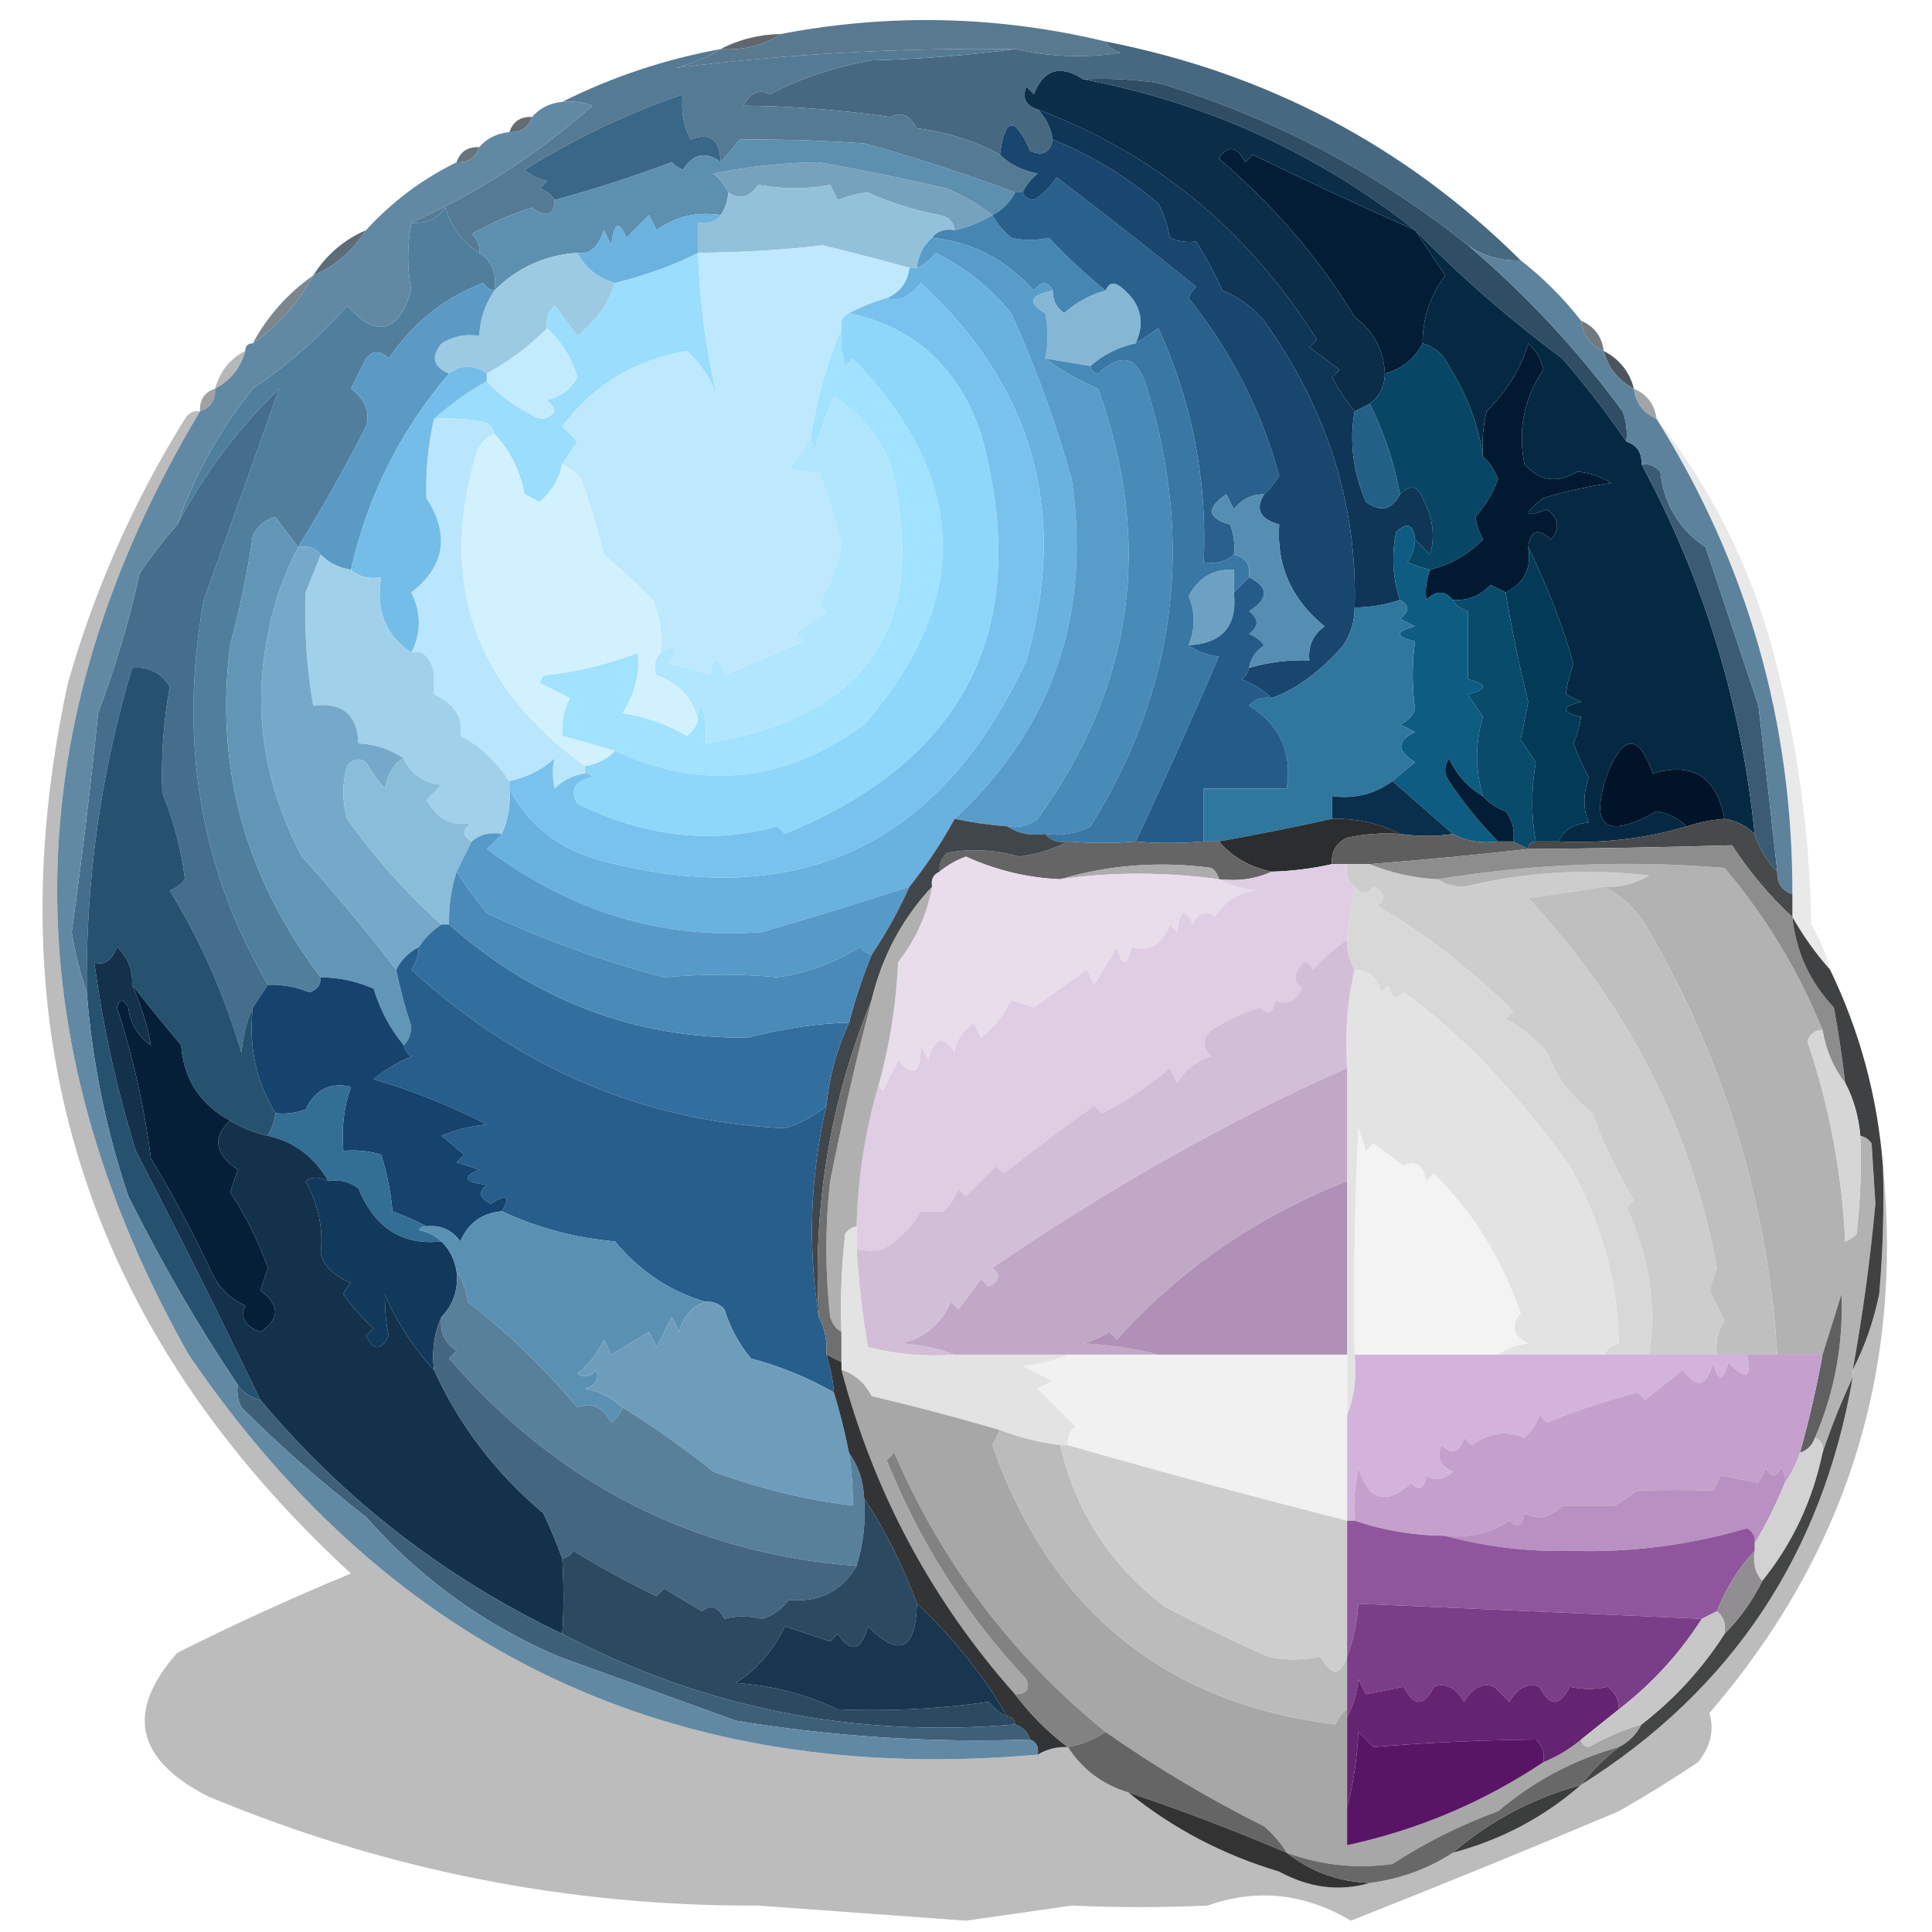 <?xml version="1.0" encoding="UTF-8"?>
<!DOCTYPE svg PUBLIC "-//W3C//DTD SVG 1.1//EN" "http://www.w3.org/Graphics/SVG/1.1/DTD/svg11.dtd">
<svg xmlns="http://www.w3.org/2000/svg" version="1.1" width="256px" height="256px" style="shape-rendering:geometricPrecision; text-rendering:geometricPrecision; image-rendering:optimizeQuality; fill-rule:evenodd; clip-rule:evenodd" xmlns:xlink="http://www.w3.org/1999/xlink">
<g><path style="opacity:0.722" fill="#242d35" d="M 103.5,4.5 C 101.162,6.04 98.495,6.706 95.5,6.5C 97.905,5.232 100.572,4.565 103.5,4.5 Z"/></g>
<g><path style="opacity:1" fill="#597990" d="M 146.5,5.5 C 146.918,6.222 147.584,6.722 148.5,7C 143.78,7.717 139.114,7.55 134.5,6.5C 119.392,6.308 104.392,7.142 89.5,9C 91.723,8.434 93.723,7.6 95.5,6.5C 98.495,6.706 101.162,6.04 103.5,4.5C 117.922,1.745 132.256,2.079 146.5,5.5 Z"/></g>
<g><path style="opacity:1" fill="#476881" d="M 146.5,5.5 C 167.879,9.686 186.213,19.353 201.5,34.5C 198.892,34.6 196.558,33.933 194.5,32.5C 182.216,22.692 168.55,15.525 153.5,11C 150.183,10.502 146.85,10.335 143.5,10.5C 140.452,8.53 138.285,9.196 137,12.5C 136.667,12.167 136.333,11.833 136,11.5C 135.415,12.998 135.915,13.998 137.5,14.5C 138.6,15.605 139.267,16.938 139.5,18.5C 139.157,20.225 138.157,20.725 136.5,20C 134.469,15.337 133.136,15.504 132.5,20.5C 129.158,18.665 125.491,17.498 121.5,17C 120.531,15.242 119.364,14.742 118,15.5C 111.371,14.557 104.871,14.057 98.5,14C 99.469,12.242 100.636,11.742 102,12.5C 106.196,10.32 110.696,8.82 115.5,8C 122.013,7.828 128.347,7.328 134.5,6.5C 139.114,7.55 143.78,7.717 148.5,7C 147.584,6.722 146.918,6.222 146.5,5.5 Z"/></g>
<g><path style="opacity:1" fill="#557a94" d="M 95.5,6.5 C 93.723,7.6 91.723,8.434 89.5,9C 104.392,7.142 119.392,6.308 134.5,6.5C 128.347,7.328 122.013,7.828 115.5,8C 110.696,8.82 106.196,10.32 102,12.5C 100.636,11.742 99.469,12.242 98.5,14C 104.871,14.057 111.371,14.557 118,15.5C 119.364,14.742 120.531,15.242 121.5,17C 125.491,17.498 129.158,18.665 132.5,20.5C 133.842,21.793 135.509,22.626 137.5,23C 136.619,23.708 135.953,24.542 135.5,25.5C 135.167,25.5 134.833,25.5 134.5,25.5C 127.699,22.953 121.032,20.787 114.5,19C 108.798,18.6 103.298,18.434 98,18.5C 97.148,19.571 96.315,20.571 95.5,21.5C 95.391,18.466 94.057,17.466 91.5,18.5C 90.534,16.604 90.201,14.604 90.5,12.5C 83.169,14.998 76.169,18.331 69.5,22.5C 70.376,23.251 71.376,23.751 72.5,24C 72.167,24.333 71.833,24.667 71.5,25C 72.416,25.278 73.082,25.778 73.5,26.5C 73.417,28.57 72.417,28.903 70.5,27.5C 67.721,28.389 65.055,29.555 62.5,31C 63.252,31.671 63.586,32.504 63.5,33.5C 61.291,32.104 59.791,30.104 59,27.5C 57.89,29.037 56.39,29.703 54.5,29.5C 63.195,25.637 71.195,20.471 78.5,14C 77.207,13.51 75.873,13.343 74.5,13.5C 81.085,10.194 88.085,7.86 95.5,6.5 Z"/></g>
<g><path style="opacity:1" fill="#396787" d="M 95.5,21.5 C 93.547,20.001 91.88,20.334 90.5,22.5C 89.914,22.291 89.414,21.957 89,21.5C 83.608,23.5 78.442,25.166 73.5,26.5C 73.082,25.778 72.416,25.278 71.5,25C 71.833,24.667 72.167,24.333 72.5,24C 71.376,23.751 70.376,23.251 69.5,22.5C 76.169,18.331 83.169,14.998 90.5,12.5C 90.201,14.604 90.534,16.604 91.5,18.5C 94.057,17.466 95.391,18.466 95.5,21.5 Z"/></g>
<g><path style="opacity:0.722" fill="#29353e" d="M 70.5,15.5 C 70.027,16.906 69.027,17.573 67.5,17.5C 67.973,16.094 68.973,15.427 70.5,15.5 Z"/></g>
<g><path style="opacity:1" fill="#0f3557" d="M 137.5,14.5 C 153.035,20.335 165.369,30.501 174.5,45C 174.167,45.333 173.833,45.667 173.5,46C 174.833,47 176.167,48 177.5,49C 177.167,49.333 176.833,49.667 176.5,50C 177.399,51.652 178.399,53.152 179.5,54.5C 178.779,58.538 179.279,62.538 181,66.5C 182.915,67.916 184.415,67.582 185.5,65.5C 186.824,64.15 187.824,64.317 188.5,66C 189.863,68.508 190.196,71.008 189.5,73.5C 188.818,72.757 188.151,72.091 187.5,71.5C 187.294,69.451 186.461,69.118 185,70.5C 184.366,73.555 184.532,76.555 185.5,79.5C 183.565,80.15 181.565,80.483 179.5,80.5C 179.879,66.944 175.879,54.277 167.5,42.5C 165.979,40.709 164.146,39.376 162,38.5C 160.961,36.254 159.794,34.087 158.5,32C 157.175,32.148 156.008,31.982 155,31.5C 154.727,29.899 154.227,28.399 153.5,27C 149.277,23.391 144.61,20.557 139.5,18.5C 139.267,16.938 138.6,15.605 137.5,14.5 Z"/></g>
<g><path style="opacity:1" fill="#2f4e66" d="M 143.5,10.5 C 146.85,10.335 150.183,10.502 153.5,11C 168.55,15.525 182.216,22.692 194.5,32.5C 202.173,39.008 209.006,46.341 215,54.5C 215.49,55.793 215.657,57.127 215.5,58.5C 212.91,54.731 210.077,51.065 207,47.5C 199.934,42.253 193.434,36.586 187.5,30.5C 174.454,20.241 159.788,13.574 143.5,10.5 Z"/></g>
<g><path style="opacity:0.722" fill="#303e4a" d="M 63.5,19.5 C 63.027,20.906 62.027,21.573 60.5,21.5C 60.973,20.094 61.973,19.427 63.5,19.5 Z"/></g>
<g><path style="opacity:1" fill="#77a2bd" d="M 131.5,28.5 C 129.95,29.441 128.284,30.108 126.5,30.5C 126.38,29.414 125.713,28.747 124.5,28.5C 121.187,27.882 118.021,26.882 115,25.5C 113.732,25.616 112.398,25.949 111,26.5C 110.667,25.833 110.333,25.167 110,24.5C 107.045,25.082 103.878,25.082 100.5,24.5C 99.272,26.176 97.939,26.509 96.5,25.5C 96.047,24.542 95.38,23.708 94.5,23C 99.29,22.038 103.956,21.538 108.5,21.5C 114.184,22.504 119.851,23.67 125.5,25C 127.727,25.941 129.727,27.108 131.5,28.5 Z"/></g>
<g><path style="opacity:1" fill="#031d36" d="M 187.5,30.5 C 188.823,32.471 190.156,34.471 191.5,36.5C 189.498,39.174 188.498,42.174 188.5,45.5C 187.441,47.555 185.775,48.889 183.5,49.5C 183.358,46.383 182.024,43.883 179.5,42C 174.898,34.352 168.898,27.352 161.5,21C 162.749,19.176 163.915,19.343 165,21.5C 165.333,21.167 165.667,20.833 166,20.5C 173.144,23.99 180.31,27.323 187.5,30.5 Z"/></g>
<g><path style="opacity:1" fill="#5d8faf" d="M 134.5,25.5 C 133.833,26.833 132.833,27.833 131.5,28.5C 129.727,27.108 127.727,25.941 125.5,25C 119.851,23.67 114.184,22.504 108.5,21.5C 103.956,21.538 99.29,22.038 94.5,23C 95.38,23.708 96.047,24.542 96.5,25.5C 96.443,26.609 96.11,27.609 95.5,28.5C 92.289,28.012 89.456,28.679 87,30.5C 86.667,29.833 86.333,29.167 86,28.5C 85,29.5 84,30.5 83,31.5C 82.025,29.122 81.359,29.456 81,32.5C 80.667,31.833 80.333,31.167 80,30.5C 79.277,32.79 78.11,33.79 76.5,33.5C 72.206,33.795 68.54,35.462 65.5,38.5C 65.88,36.302 65.213,34.635 63.5,33.5C 63.586,32.504 63.252,31.671 62.5,31C 65.055,29.555 67.721,28.389 70.5,27.5C 72.417,28.903 73.417,28.57 73.5,26.5C 78.442,25.166 83.608,23.5 89,21.5C 89.414,21.957 89.914,22.291 90.5,22.5C 91.88,20.334 93.547,20.001 95.5,21.5C 96.315,20.571 97.148,19.571 98,18.5C 103.298,18.434 108.798,18.6 114.5,19C 121.032,20.787 127.699,22.953 134.5,25.5 Z"/></g>
<g><path style="opacity:1" fill="#94c1da" d="M 126.5,30.5 C 125.209,30.263 124.209,30.596 123.5,31.5C 122.326,32.514 121.66,33.847 121.5,35.5C 121.167,35.5 120.833,35.5 120.5,35.5C 116.401,34.358 112.568,33.358 109,32.5C 104.126,33.103 98.626,33.437 92.5,33.5C 92.5,32.167 92.5,30.833 92.5,29.5C 93.791,29.737 94.791,29.404 95.5,28.5C 96.11,27.609 96.443,26.609 96.5,25.5C 97.939,26.509 99.272,26.176 100.5,24.5C 103.878,25.082 107.045,25.082 110,24.5C 110.333,25.167 110.667,25.833 111,26.5C 112.398,25.949 113.732,25.616 115,25.5C 118.021,26.882 121.187,27.882 124.5,28.5C 125.713,28.747 126.38,29.414 126.5,30.5 Z"/></g>
<g><path style="opacity:0.831" fill="#3c4f5e" d="M 48.5,30.5 C 46.761,33.243 44.427,35.243 41.5,36.5C 43.239,33.757 45.573,31.757 48.5,30.5 Z"/></g>
<g><path style="opacity:1" fill="#6bb2df" d="M 95.5,28.5 C 94.791,29.404 93.791,29.737 92.5,29.5C 92.5,30.833 92.5,32.167 92.5,33.5C 89.445,35.09 85.778,36.423 81.5,37.5C 79.246,36.876 77.579,35.543 76.5,33.5C 78.11,33.79 79.277,32.79 80,30.5C 80.333,31.167 80.667,31.833 81,32.5C 81.359,29.456 82.025,29.122 83,31.5C 84,30.5 85,29.5 86,28.5C 86.333,29.167 86.667,29.833 87,30.5C 89.456,28.679 92.289,28.012 95.5,28.5 Z"/></g>
<g><path style="opacity:1" fill="#4686b3" d="M 131.5,28.5 C 132.122,29.627 132.955,30.627 134,31.5C 135.525,31.888 137.192,31.888 139,31.5C 141.317,33.983 143.817,36.316 146.5,38.5C 144.482,39.047 142.649,40.047 141,41.5C 139.961,40.756 139.461,39.756 139.5,38.5C 138.811,37.226 137.977,37.226 137,38.5C 133.288,34.396 128.788,32.062 123.5,31.5C 124.209,30.596 125.209,30.263 126.5,30.5C 128.284,30.108 129.95,29.441 131.5,28.5 Z"/></g>
<g><path style="opacity:1" fill="#0b2d48" d="M 143.5,10.5 C 159.788,13.574 174.454,20.241 187.5,30.5C 180.31,27.323 173.144,23.99 166,20.5C 165.667,20.833 165.333,21.167 165,21.5C 163.915,19.343 162.749,19.176 161.5,21C 168.898,27.352 174.898,34.352 179.5,42C 182.024,43.883 183.358,46.383 183.5,49.5C 183.473,51.199 182.806,52.533 181.5,53.5C 180.833,53.833 180.167,54.167 179.5,54.5C 178.399,53.152 177.399,51.652 176.5,50C 176.833,49.667 177.167,49.333 177.5,49C 176.167,48 174.833,47 173.5,46C 173.833,45.667 174.167,45.333 174.5,45C 165.369,30.501 153.035,20.335 137.5,14.5C 135.915,13.998 135.415,12.998 136,11.5C 136.333,11.833 136.667,12.167 137,12.5C 138.285,9.196 140.452,8.53 143.5,10.5 Z"/></g>
<g><path style="opacity:1" fill="#9ccae2" d="M 76.5,33.5 C 77.579,35.543 79.246,36.876 81.5,37.5C 80.589,40.302 78.923,42.635 76.5,44.5C 75.5,43.167 74.5,41.833 73.5,40.5C 72.614,41.325 72.281,42.325 72.5,43.5C 70.092,45.916 67.426,47.916 64.5,49.5C 62.716,48.28 61.05,48.28 59.5,49.5C 57.401,48.63 57.068,47.297 58.5,45.5C 60.045,44.548 61.712,44.215 63.5,44.5C 63.604,42.297 64.27,40.297 65.5,38.5C 68.54,35.462 72.206,33.795 76.5,33.5 Z"/></g>
<g><path style="opacity:1" fill="#507f9e" d="M 63.5,33.5 C 65.213,34.635 65.88,36.302 65.5,38.5C 64.883,38.389 64.383,38.056 64,37.5C 58.852,39.468 54.685,42.801 51.5,47.5C 50.391,46.41 49.391,46.41 48.5,47.5C 47.833,48.833 47.167,50.167 46.5,51.5C 48.422,52.96 49.089,54.627 48.5,56.5C 45.711,61.994 42.711,67.328 39.5,72.5C 38.521,71.235 37.521,69.901 36.5,68.5C 35.098,68.865 34.098,69.699 33.5,71C 32.785,75.883 31.785,80.716 30.5,85.5C 28.431,101.492 32.431,116.159 42.5,129.5C 42.53,130.497 42.03,131.164 41,131.5C 39.234,130.767 37.401,130.433 35.5,130.5C 26.482,115.064 23.648,98.064 27,79.5C 30.405,70.058 33.738,60.724 37,51.5C 31.493,56.827 26.993,62.827 23.5,69.5C 25.768,62.97 29.101,56.97 33.5,51.5C 38.111,48.392 42.278,44.725 46,40.5C 49.881,44.822 52.714,44.156 54.5,38.5C 53.934,35.583 53.934,32.583 54.5,29.5C 56.39,29.703 57.89,29.037 59,27.5C 59.791,30.104 61.291,32.104 63.5,33.5 Z"/></g>
<g><path style="opacity:1" fill="#85b7d4" d="M 150.5,45.5 C 148.216,45.975 146.216,46.975 144.5,48.5C 142.5,48.167 140.5,47.833 138.5,47.5C 138.93,45.38 138.93,43.38 138.5,41.5C 136.071,40.119 136.405,39.119 139.5,38.5C 139.461,39.756 139.961,40.756 141,41.5C 142.649,40.047 144.482,39.047 146.5,38.5C 146.897,37.475 147.563,37.308 148.5,38C 151.144,40.085 151.811,42.585 150.5,45.5 Z"/></g>
<g><path style="opacity:0.651" fill="#354552" d="M 41.5,36.5 C 39.57,40.1 36.903,43.1 33.5,45.5C 35.43,41.9 38.097,38.9 41.5,36.5 Z"/></g>
<g><path style="opacity:1" fill="#29608c" d="M 167.5,65.5 C 165.857,65.48 164.524,66.147 163.5,67.5C 163.167,66.833 162.833,66.167 162.5,65.5C 159.801,67.322 159.968,68.655 163,69.5C 163.49,70.793 163.657,72.127 163.5,73.5C 162.432,74.434 161.099,74.768 159.5,74.5C 159.974,63.674 157.974,53.341 153.5,43.5C 152.482,44.193 151.482,44.859 150.5,45.5C 151.811,42.585 151.144,40.085 148.5,38C 147.563,37.308 146.897,37.475 146.5,38.5C 143.817,36.316 141.317,33.983 139,31.5C 137.192,31.888 135.525,31.888 134,31.5C 132.955,30.627 132.122,29.627 131.5,28.5C 132.833,27.833 133.833,26.833 134.5,25.5C 134.833,25.5 135.167,25.5 135.5,25.5C 135.735,26.097 136.235,26.43 137,26.5C 138.221,25.728 139.221,24.728 140,23.5C 145.844,27.925 152.011,32.758 158.5,38C 158.043,38.414 157.709,38.914 157.5,39.5C 163.11,46.487 167.11,54.32 169.5,63C 168.934,63.995 168.267,64.828 167.5,65.5 Z"/></g>
<g><path style="opacity:1" fill="#9addfc" d="M 92.5,33.5 C 92.709,40.056 93.542,46.389 95,52.5C 94.152,50.126 92.819,48.126 91,46.5C 84.104,47.691 78.604,51.024 74.5,56.5C 75.167,57.167 75.833,57.833 76.5,58.5C 75.808,59.518 75.141,60.518 74.5,61.5C 74.051,63.533 73.051,65.2 71.5,66.5C 70.833,66.167 70.167,65.833 69.5,65.5C 68.907,62.342 67.574,59.675 65.5,57.5C 65.389,56.883 65.056,56.383 64.5,56C 62.19,55.503 59.857,55.337 57.5,55.5C 59.631,53.603 61.964,51.937 64.5,50.5C 66.182,52.347 68.182,53.847 70.5,55C 71.635,55.749 72.635,55.583 73.5,54.5C 73.291,53.914 72.957,53.414 72.5,53C 74.291,52.585 75.624,51.585 76.5,50C 75.766,47.439 74.433,45.273 72.5,43.5C 72.281,42.325 72.614,41.325 73.5,40.5C 74.5,41.833 75.5,43.167 76.5,44.5C 78.923,42.635 80.589,40.302 81.5,37.5C 85.778,36.423 89.445,35.09 92.5,33.5 Z"/></g>
<g><path style="opacity:0.651" fill="#26313a" d="M 209.5,42.5 C 211.262,43.262 212.262,44.596 212.5,46.5C 210.738,45.738 209.738,44.404 209.5,42.5 Z"/></g>
<g><path style="opacity:1" fill="#c2ebfd" d="M 72.5,43.5 C 74.433,45.273 75.766,47.439 76.5,50C 75.624,51.585 74.291,52.585 72.5,53C 72.957,53.414 73.291,53.914 73.5,54.5C 72.635,55.583 71.635,55.749 70.5,55C 68.182,53.847 66.182,52.347 64.5,50.5C 64.5,50.167 64.5,49.833 64.5,49.5C 67.426,47.916 70.092,45.916 72.5,43.5 Z"/></g>
<g><path style="opacity:1" fill="#a1e2fe" d="M 111.5,43.5 C 111.34,45.199 111.506,46.866 112,48.5C 112.333,48.167 112.667,47.833 113,47.5C 128.366,63.358 128.866,79.524 114.5,96C 104.031,103.673 93.031,104.84 81.5,99.5C 79.552,98.919 77.218,98.252 74.5,97.5C 74.357,95.738 74.691,94.071 75.5,92.5C 74.167,91.833 72.833,91.167 71.5,90.5C 71.667,90.167 71.833,89.833 72,89.5C 76.34,89.055 80.507,88.055 84.5,86.5C 84.852,89.104 84.185,91.77 82.5,94.5C 85.627,94.98 88.46,95.98 91,97.5C 91.717,96.956 92.217,96.289 92.5,95.5C 92.369,94.761 92.536,94.094 93,93.5C 93.493,95.134 93.66,96.801 93.5,98.5C 115.081,95.081 123.248,82.747 118,61.5C 116.412,57.745 113.912,54.745 110.5,52.5C 109.515,54.772 108.681,57.105 108,59.5C 107.536,58.906 107.369,58.239 107.5,57.5C 108.32,52.571 109.654,47.904 111.5,43.5 Z"/></g>
<g><path style="opacity:1" fill="#69b1de" d="M 126.5,108.5 C 124.735,111.709 122.735,114.709 120.5,117.5C 114.032,119.6 107.532,121.6 101,123.5C 87.917,124.543 75.751,120.877 64.5,112.5C 65.243,111.818 65.909,111.151 66.5,110.5C 67.341,108.621 67.675,106.621 67.5,104.5C 69.951,109.272 73.951,112.439 79.5,114C 105.795,120.935 124.628,112.101 136,87.5C 141.607,67.926 136.941,51.26 122,37.5C 120.585,39.319 119.085,39.985 117.5,39.5C 119.229,38.764 120.229,37.431 120.5,35.5C 120.833,35.5 121.167,35.5 121.5,35.5C 122.458,35.047 123.292,34.38 124,33.5C 127.881,35.446 131.214,38.112 134,41.5C 137.223,48.617 139.89,55.95 142,63.5C 144.634,81.439 139.467,96.439 126.5,108.5 Z"/></g>
<g><path style="opacity:0.831" fill="#28333c" d="M 212.5,46.5 C 214.587,47.585 215.92,49.251 216.5,51.5C 214.413,50.415 213.08,48.749 212.5,46.5 Z"/></g>
<g><path style="opacity:1" fill="#18466e" d="M 139.5,18.5 C 144.61,20.557 149.277,23.391 153.5,27C 154.227,28.399 154.727,29.899 155,31.5C 156.008,31.982 157.175,32.148 158.5,32C 159.794,34.087 160.961,36.254 162,38.5C 164.146,39.376 165.979,40.709 167.5,42.5C 175.879,54.277 179.879,66.944 179.5,80.5C 179.509,82.308 179.009,83.975 178,85.5C 174.949,88.999 171.783,91.333 168.5,92.5C 167.4,91.442 166.066,90.608 164.5,90C 165.056,89.617 165.389,89.117 165.5,88.5C 168.096,87.735 170.763,87.401 173.5,87.5C 173.297,85.61 173.963,84.11 175.5,83C 171.121,79.42 169.121,74.92 169.5,69.5C 166.942,68.782 166.275,67.449 167.5,65.5C 168.267,64.828 168.934,63.995 169.5,63C 167.11,54.32 163.11,46.487 157.5,39.5C 157.709,38.914 158.043,38.414 158.5,38C 152.011,32.758 145.844,27.925 140,23.5C 139.221,24.728 138.221,25.728 137,26.5C 136.235,26.43 135.735,26.097 135.5,25.5C 135.953,24.542 136.619,23.708 137.5,23C 135.509,22.626 133.842,21.793 132.5,20.5C 133.136,15.504 134.469,15.337 136.5,20C 138.157,20.725 139.157,20.225 139.5,18.5 Z"/></g>
<g><path style="opacity:0.298" fill="#0c0f12" d="M 32.5,46.5 C 31.876,48.754 30.543,50.421 28.5,51.5C 29.136,49.205 30.469,47.539 32.5,46.5 Z"/></g>
<g><path style="opacity:1" fill="#589dca" d="M 123.5,31.5 C 128.788,32.062 133.288,34.396 137,38.5C 137.977,37.226 138.811,37.226 139.5,38.5C 136.405,39.119 136.071,40.119 138.5,41.5C 138.93,43.38 138.93,45.38 138.5,47.5C 140.617,49.063 142.95,50.396 145.5,51.5C 152.866,71.914 150.2,90.914 137.5,108.5C 136.311,109.429 134.978,109.762 133.5,109.5C 131.139,109.326 128.806,108.993 126.5,108.5C 139.467,96.439 144.634,81.439 142,63.5C 139.89,55.95 137.223,48.617 134,41.5C 131.214,38.112 127.881,35.446 124,33.5C 123.292,34.38 122.458,35.047 121.5,35.5C 121.66,33.847 122.326,32.514 123.5,31.5 Z"/></g>
<g><path style="opacity:0.408" fill="#151a1f" d="M 28.5,51.5 C 28.573,53.027 27.906,54.027 26.5,54.5C 26.427,52.973 27.094,51.973 28.5,51.5 Z"/></g>
<g><path style="opacity:1" fill="#488ab8" d="M 138.5,47.5 C 140.5,47.833 142.5,48.167 144.5,48.5C 144.56,49.043 144.893,49.376 145.5,49.5C 148.633,46.569 150.8,47.235 152,51.5C 158.308,71.985 155.808,91.319 144.5,109.5C 142.604,110.466 140.604,110.799 138.5,110.5C 136.585,110.784 134.919,110.451 133.5,109.5C 134.978,109.762 136.311,109.429 137.5,108.5C 150.2,90.914 152.866,71.914 145.5,51.5C 142.95,50.396 140.617,49.063 138.5,47.5 Z"/></g>
<g><path style="opacity:1" fill="#8fd7fa" d="M 112.5,41.5 C 121.163,43.313 126.997,48.646 130,57.5C 136.914,82.894 128.247,100.561 104,110.5C 103.667,110.167 103.333,109.833 103,109.5C 94.275,111.896 85.442,110.896 76.5,106.5C 75.429,104.675 76.096,103.508 78.5,103C 78.272,102.601 77.938,102.435 77.5,102.5C 77.5,102.167 77.5,101.833 77.5,101.5C 79.062,101.267 80.395,100.6 81.5,99.5C 93.031,104.84 104.031,103.673 114.5,96C 128.866,79.524 128.366,63.358 113,47.5C 112.667,47.833 112.333,48.167 112,48.5C 111.506,46.866 111.34,45.199 111.5,43.5C 111.328,42.508 111.662,41.842 112.5,41.5 Z"/></g>
<g><path style="opacity:0.408" fill="#1c2329" d="M 216.5,51.5 C 218.262,52.262 219.262,53.596 219.5,55.5C 217.738,54.738 216.738,53.404 216.5,51.5 Z"/></g>
<g><path style="opacity:1" fill="#084665" d="M 188.5,45.5 C 190.074,45.937 191.241,46.937 192,48.5C 194.416,52.301 195.916,56.301 196.5,60.5C 197.391,61.261 198.058,62.261 198.5,63.5C 197.814,65.347 196.814,67.014 195.5,68.5C 195.68,69.554 196.013,70.554 196.5,71.5C 194.546,73.468 192.212,74.802 189.5,75.5C 188.636,75.298 187.636,74.964 186.5,74.5C 187.127,73.583 187.461,72.583 187.5,71.5C 188.151,72.091 188.818,72.757 189.5,73.5C 190.196,71.008 189.863,68.508 188.5,66C 187.824,64.317 186.824,64.15 185.5,65.5C 184.733,61.302 183.399,57.302 181.5,53.5C 182.806,52.533 183.473,51.199 183.5,49.5C 185.775,48.889 187.441,47.555 188.5,45.5 Z"/></g>
<g><path style="opacity:1" fill="#b9e6fc" d="M 57.5,55.5 C 59.857,55.337 62.19,55.503 64.5,56C 65.056,56.383 65.389,56.883 65.5,57.5C 64.21,58.058 63.377,59.058 63,60.5C 58.148,77.356 62.981,91.023 77.5,101.5C 77.5,101.833 77.5,102.167 77.5,102.5C 75.956,102.703 74.622,103.37 73.5,104.5C 73.165,102.997 73.165,101.664 73.5,100.5C 71.757,102.038 69.757,103.038 67.5,103.5C 65.507,100.643 63.34,98.643 61,97.5C 61.416,95.113 60.249,93.28 57.5,92C 57.5,91 57.5,90 57.5,89C 56.88,86.898 55.88,86.065 54.5,86.5C 55.824,83.864 55.824,81.198 54.5,78.5C 58.959,75.025 59.626,70.859 56.5,66C 56.375,62.515 56.709,59.015 57.5,55.5 Z"/></g>
<g><path style="opacity:1" fill="#bde8fe" d="M 120.5,35.5 C 120.229,37.431 119.229,38.764 117.5,39.5C 115.694,40.024 114.028,40.691 112.5,41.5C 111.662,41.842 111.328,42.508 111.5,43.5C 109.654,47.904 108.32,52.571 107.5,57.5C 106.897,59.19 105.897,60.69 104.5,62C 105.793,62.49 107.127,62.657 108.5,62.5C 109.684,65.564 110.684,68.731 111.5,72C 111.023,74.899 110.023,77.566 108.5,80C 108.833,80.333 109.167,80.667 109.5,81C 108.167,82 106.833,83 105.5,84C 105.833,84.333 106.167,84.667 106.5,85C 103.027,86.45 99.527,87.95 96,89.5C 95.333,86.833 94.667,86.833 94,89.5C 92.266,88.751 90.433,88.251 88.5,88C 89.84,85.822 89.507,85.322 87.5,86.5C 87.808,84.076 87.474,81.743 86.5,79.5C 84.47,77.393 82.303,75.393 80,73.5C 79.202,70.107 78.202,66.773 77,63.5C 76.292,62.62 75.458,61.953 74.5,61.5C 75.141,60.518 75.808,59.518 76.5,58.5C 75.833,57.833 75.167,57.167 74.5,56.5C 78.604,51.024 84.104,47.691 91,46.5C 92.819,48.126 94.152,50.126 95,52.5C 93.542,46.389 92.709,40.056 92.5,33.5C 98.626,33.437 104.126,33.103 109,32.5C 112.568,33.358 116.401,34.358 120.5,35.5 Z"/></g>
<g><path style="opacity:1" fill="#b0e6fe" d="M 92.5,95.5 C 91.83,92.531 89.997,90.531 87,89.5C 86.53,88.423 86.697,87.423 87.5,86.5C 89.507,85.322 89.84,85.822 88.5,88C 90.433,88.251 92.266,88.751 94,89.5C 94.667,86.833 95.333,86.833 96,89.5C 99.527,87.95 103.027,86.45 106.5,85C 106.167,84.667 105.833,84.333 105.5,84C 106.833,83 108.167,82 109.5,81C 109.167,80.667 108.833,80.333 108.5,80C 110.023,77.566 111.023,74.899 111.5,72C 110.684,68.731 109.684,65.564 108.5,62.5C 107.127,62.657 105.793,62.49 104.5,62C 105.897,60.69 106.897,59.19 107.5,57.5C 107.369,58.239 107.536,58.906 108,59.5C 108.681,57.105 109.515,54.772 110.5,52.5C 113.912,54.745 116.412,57.745 118,61.5C 123.248,82.747 115.081,95.081 93.5,98.5C 93.66,96.801 93.493,95.134 93,93.5C 92.536,94.094 92.369,94.761 92.5,95.5 Z"/></g>
<g><path style="opacity:1" fill="#226085" d="M 181.5,53.5 C 183.399,57.302 184.733,61.302 185.5,65.5C 184.415,67.582 182.915,67.916 181,66.5C 179.279,62.538 178.779,58.538 179.5,54.5C 180.167,54.167 180.833,53.833 181.5,53.5 Z"/></g>
<g><path style="opacity:1" fill="#5b9ac4" d="M 65.5,38.5 C 64.27,40.297 63.604,42.297 63.5,44.5C 61.712,44.215 60.045,44.548 58.5,45.5C 57.068,47.297 57.401,48.63 59.5,49.5C 53.061,57.045 48.727,65.712 46.5,75.5C 44.938,75.267 43.605,74.6 42.5,73.5C 41.791,72.596 40.791,72.263 39.5,72.5C 42.711,67.328 45.711,61.994 48.5,56.5C 49.089,54.627 48.422,52.96 46.5,51.5C 47.167,50.167 47.833,48.833 48.5,47.5C 49.391,46.41 50.391,46.41 51.5,47.5C 54.685,42.801 58.852,39.468 64,37.5C 64.383,38.056 64.883,38.389 65.5,38.5 Z"/></g>
<g><path style="opacity:0.086" fill="#050708" d="M 219.5,55.5 C 226.745,64.656 231.911,74.989 235,86.5C 238.14,98.289 239.807,110.289 240,122.5C 241.122,124.407 241.955,126.407 242.5,128.5C 240.588,126.343 238.921,124.009 237.5,121.5C 237.5,120.5 237.5,119.5 237.5,118.5C 237.548,95.718 231.548,74.718 219.5,55.5 Z"/></g>
<g><path style="opacity:1" fill="#74bde9" d="M 64.5,49.5 C 64.5,49.833 64.5,50.167 64.5,50.5C 61.964,51.937 59.631,53.603 57.5,55.5C 56.709,59.015 56.375,62.515 56.5,66C 59.626,70.859 58.959,75.025 54.5,78.5C 55.824,81.198 55.824,83.864 54.5,86.5C 51.083,84.187 49.749,80.854 50.5,76.5C 48.901,76.768 47.568,76.434 46.5,75.5C 48.727,65.712 53.061,57.045 59.5,49.5C 61.05,48.28 62.716,48.28 64.5,49.5 Z"/></g>
<g><path style="opacity:1" fill="#021a31" d="M 202.5,72.5 C 202.975,75.313 201.975,77.313 199.5,78.5C 198.85,78.196 198.183,77.863 197.5,77.5C 196.15,78.95 194.484,79.617 192.5,79.5C 191.458,78.209 190.292,78.209 189,79.5C 188.805,78.181 188.972,76.847 189.5,75.5C 192.212,74.802 194.546,73.468 196.5,71.5C 196.013,70.554 195.68,69.554 195.5,68.5C 196.814,67.014 197.814,65.347 198.5,63.5C 198.058,62.261 197.391,61.261 196.5,60.5C 196.338,58.473 196.505,56.473 197,54.5C 199.792,51.661 201.625,48.661 202.5,45.5C 203.553,46.438 204.22,47.605 204.5,49C 201.935,52.794 201.102,56.96 202,61.5C 203.989,63.751 206.322,64.084 209,62.5C 210.627,62.625 212.127,63.125 213.5,64C 210.531,64.409 207.531,65.076 204.5,66C 201.723,68.173 201.89,68.673 205,67.5C 206.578,68.711 206.745,70.045 205.5,71.5C 203.775,69.908 202.775,70.242 202.5,72.5 Z"/></g>
<g><path style="opacity:0.262" fill="#010202" d="M 26.5,54.5 C 1.775,95.817 1.275,137.483 25,179.5C 51.948,219.052 89.448,236.719 137.5,232.5C 138.708,231.766 140.041,231.433 141.5,231.5C 143.443,234.471 146.109,236.471 149.5,237.5C 155.378,242.275 162.045,245.775 169.5,248C 173.489,250.173 177.489,250.673 181.5,249.5C 185.533,248.975 189.2,247.642 192.5,245.5C 198.924,243.79 204.591,240.79 209.5,236.5C 229.458,223.946 241.458,205.946 245.5,182.5C 245.5,182.167 245.5,181.833 245.5,181.5C 247.075,178.471 248.241,175.138 249,171.5C 249.499,165.843 249.666,160.176 249.5,154.5C 252.218,181.85 244.551,206.017 226.5,227C 227.175,229.242 226.675,231.409 225,233.5C 221.584,235.792 218.084,237.959 214.5,240C 202.708,244.981 190.875,249.814 179,254.5C 172.837,250.857 166.504,250.191 160,252.5C 153.849,252.77 147.849,252.77 142,252.5C 137.333,253.167 132.667,253.833 128,254.5C 119.158,253.852 109.991,253.186 100.5,252.5C 75.296,252.621 50.963,247.788 27.5,238C 17.955,233.094 16.622,226.761 23.5,219C 31.075,215.202 38.741,211.702 46.5,208.5C 11.436,176.218 -1.064,136.884 9,90.5C 12.553,78.066 17.719,66.399 24.5,55.5C 24.957,54.703 25.624,54.369 26.5,54.5 Z"/></g>
<g><path style="opacity:1" fill="#052942" d="M 187.5,30.5 C 193.434,36.586 199.934,42.253 207,47.5C 210.077,51.065 212.91,54.731 215.5,58.5C 216.906,58.973 217.573,59.973 217.5,61.5C 225.748,76.823 230.748,93.156 232.5,110.5C 231.395,109.4 230.062,108.733 228.5,108.5C 227.447,102.923 224.28,100.923 219,102.5C 217.152,97.228 215.152,97.228 213,102.5C 210.567,109.631 212.734,111.297 219.5,107.5C 221.073,107.752 222.406,108.418 223.5,109.5C 218.084,111.117 212.417,111.784 206.5,111.5C 207.23,109.955 208.563,109.122 210.5,109C 209.761,107.235 209.761,105.235 210.5,103C 209.74,101.559 209.074,100.059 208.5,98.5C 209.002,97.284 209.335,96.117 209.5,95C 206.833,94.333 206.833,93.667 209.5,93C 208.833,92.667 208.167,92.333 207.5,92C 207.616,90.732 207.949,89.398 208.5,88C 207.064,82.903 205.064,77.737 202.5,72.5C 202.775,70.242 203.775,69.908 205.5,71.5C 206.745,70.045 206.578,68.711 205,67.5C 201.89,68.673 201.723,68.173 204.5,66C 207.531,65.076 210.531,64.409 213.5,64C 212.127,63.125 210.627,62.625 209,62.5C 206.322,64.084 203.989,63.751 202,61.5C 201.102,56.96 201.935,52.794 204.5,49C 204.22,47.605 203.553,46.438 202.5,45.5C 201.625,48.661 199.792,51.661 197,54.5C 196.505,56.473 196.338,58.473 196.5,60.5C 195.916,56.301 194.416,52.301 192,48.5C 191.241,46.937 190.074,45.937 188.5,45.5C 188.498,42.174 189.498,39.174 191.5,36.5C 190.156,34.471 188.823,32.471 187.5,30.5 Z"/></g>
<g><path style="opacity:1" fill="#446e8b" d="M 35.5,130.5 C 34.833,131.5 34.167,132.5 33.5,133.5C 32.691,135.292 32.191,137.292 32,139.5C 29.745,131.834 26.579,124.667 22.5,118C 23.308,117.692 23.975,117.192 24.5,116.5C 24.061,112.742 23.061,108.908 21.5,105C 21.327,100.241 21.661,95.574 22.5,91C 21.347,89.117 19.681,88.284 17.5,88.5C 13.321,102.504 11.321,116.837 11.5,131.5C 10.631,129.016 9.964,126.349 9.5,123.5C 10.849,113.861 12.015,104.194 13,94.5C 15.267,88.464 17.101,82.298 18.5,76C 20.068,73.667 21.735,71.5 23.5,69.5C 26.993,62.827 31.493,56.827 37,51.5C 33.738,60.724 30.405,70.058 27,79.5C 23.648,98.064 26.482,115.064 35.5,130.5 Z"/></g>
<g><path style="opacity:1" fill="#d1f1fe" d="M 65.5,57.5 C 67.574,59.675 68.907,62.342 69.5,65.5C 70.167,65.833 70.833,66.167 71.5,66.5C 73.051,65.2 74.051,63.533 74.5,61.5C 75.458,61.953 76.292,62.62 77,63.5C 78.202,66.773 79.202,70.107 80,73.5C 82.303,75.393 84.47,77.393 86.5,79.5C 87.474,81.743 87.808,84.076 87.5,86.5C 86.697,87.423 86.53,88.423 87,89.5C 89.997,90.531 91.83,92.531 92.5,95.5C 92.217,96.289 91.717,96.956 91,97.5C 88.46,95.98 85.627,94.98 82.5,94.5C 84.185,91.77 84.852,89.104 84.5,86.5C 80.507,88.055 76.34,89.055 72,89.5C 71.833,89.833 71.667,90.167 71.5,90.5C 72.833,91.167 74.167,91.833 75.5,92.5C 74.691,94.071 74.357,95.738 74.5,97.5C 77.218,98.252 79.552,98.919 81.5,99.5C 80.395,100.6 79.062,101.267 77.5,101.5C 62.981,91.023 58.148,77.356 63,60.5C 63.377,59.058 64.21,58.058 65.5,57.5 Z"/></g>
<g><path style="opacity:1" fill="#023a58" d="M 202.5,72.5 C 205.064,77.737 207.064,82.903 208.5,88C 207.949,89.398 207.616,90.732 207.5,92C 208.167,92.333 208.833,92.667 209.5,93C 206.833,93.667 206.833,94.333 209.5,95C 209.335,96.117 209.002,97.284 208.5,98.5C 209.074,100.059 209.74,101.559 210.5,103C 209.761,105.235 209.761,107.235 210.5,109C 208.563,109.122 207.23,109.955 206.5,111.5C 205.5,111.5 204.5,111.5 203.5,111.5C 202.882,108.193 202.882,104.693 203.5,101C 202.833,100 202.167,99 201.5,98C 201.833,96.333 202.167,94.667 202.5,93C 201.308,88.204 200.308,83.371 199.5,78.5C 201.975,77.313 202.975,75.313 202.5,72.5 Z"/></g>
<g><path style="opacity:1" fill="#6da1c2" d="M 163.5,78.5 C 163.989,82.93 161.989,85.263 157.5,85.5C 158.386,83.278 158.386,81.112 157.5,79C 158.763,76.536 160.763,75.37 163.5,75.5C 163.5,76.5 163.5,77.5 163.5,78.5 Z"/></g>
<g><path style="opacity:1" fill="#a1d1ea" d="M 42.5,73.5 C 43.605,74.6 44.938,75.267 46.5,75.5C 47.568,76.434 48.901,76.768 50.5,76.5C 49.749,80.854 51.083,84.187 54.5,86.5C 55.88,86.065 56.88,86.898 57.5,89C 57.5,90 57.5,91 57.5,92C 60.249,93.28 61.416,95.113 61,97.5C 63.34,98.643 65.507,100.643 67.5,103.5C 67.5,103.833 67.5,104.167 67.5,104.5C 67.675,106.621 67.341,108.621 66.5,110.5C 64.901,110.232 63.568,110.566 62.5,111.5C 61.226,110.811 61.226,109.977 62.5,109C 60.015,109.623 58.015,108.623 56.5,106C 57.167,105.333 57.833,104.667 58.5,104C 56.093,103.743 54.427,102.576 53.5,100.5C 51.703,99.27 49.703,98.604 47.5,98.5C 47.349,94.686 45.349,93.019 41.5,93.5C 40.639,88.451 40.306,83.451 40.5,78.5C 41.343,76.415 42.009,74.749 42.5,73.5 Z"/></g>
<g><path style="opacity:1" fill="#0e5c81" d="M 187.5,71.5 C 187.461,72.583 187.127,73.583 186.5,74.5C 187.636,74.964 188.636,75.298 189.5,75.5C 188.972,76.847 188.805,78.181 189,79.5C 190.292,78.209 191.458,78.209 192.5,79.5C 192.918,80.222 193.584,80.722 194.5,81C 194.5,84 194.5,87 194.5,90C 197.167,90.667 197.167,91.333 194.5,92C 195.167,93 195.833,94 196.5,95C 195.456,98.478 195.456,101.978 196.5,105.5C 194.496,104.327 192.996,102.66 192,100.5C 191.333,101.5 191.333,102.5 192,103.5C 193.946,106.42 196.113,109.087 198.5,111.5C 196.265,111.795 194.265,111.461 192.5,110.5C 189.788,108.115 187.122,105.782 184.5,103.5C 185.429,102.685 186.429,101.852 187.5,101C 185.043,99.488 185.043,98.154 187.5,97C 186.833,96.667 186.167,96.333 185.5,96C 186.428,95.612 187.095,94.945 187.5,94C 187.088,90.872 187.088,87.872 187.5,85C 184.833,84.333 184.833,83.667 187.5,83C 186.833,82.667 186.167,82.333 185.5,82C 186.774,81.023 186.774,80.189 185.5,79.5C 184.532,76.555 184.366,73.555 185,70.5C 186.461,69.118 187.294,69.451 187.5,71.5 Z"/></g>
<g><path style="opacity:1" fill="#084b6b" d="M 199.5,78.5 C 200.308,83.371 201.308,88.204 202.5,93C 202.167,94.667 201.833,96.333 201.5,98C 202.167,99 202.833,100 203.5,101C 202.882,104.693 202.882,108.193 203.5,111.5C 202.833,111.5 202.5,111.833 202.5,112.5C 201.833,112.167 201.167,111.833 200.5,111.5C 200.762,110.022 200.429,108.689 199.5,107.5C 198.261,107.058 197.261,106.391 196.5,105.5C 195.456,101.978 195.456,98.478 196.5,95C 195.833,94 195.167,93 194.5,92C 197.167,91.333 197.167,90.667 194.5,90C 194.5,87 194.5,84 194.5,81C 193.584,80.722 192.918,80.222 192.5,79.5C 194.484,79.617 196.15,78.95 197.5,77.5C 198.183,77.863 198.85,78.196 199.5,78.5 Z"/></g>
<g><path style="opacity:1" fill="#3977a4" d="M 163.5,73.5 C 165.048,73.821 165.715,74.821 165.5,76.5C 164.833,77.167 164.167,77.833 163.5,78.5C 163.5,77.5 163.5,76.5 163.5,75.5C 160.763,75.37 158.763,76.536 157.5,79C 158.386,81.112 158.386,83.278 157.5,85.5C 158.609,86.29 159.942,86.79 161.5,87C 157.956,95.251 154.29,103.418 150.5,111.5C 147.71,111.751 144.71,111.751 141.5,111.5C 140.209,111.737 139.209,111.404 138.5,110.5C 140.604,110.799 142.604,110.466 144.5,109.5C 155.808,91.319 158.308,71.985 152,51.5C 150.8,47.235 148.633,46.569 145.5,49.5C 144.893,49.376 144.56,49.043 144.5,48.5C 146.216,46.975 148.216,45.975 150.5,45.5C 151.482,44.859 152.482,44.193 153.5,43.5C 157.974,53.341 159.974,63.674 159.5,74.5C 161.099,74.768 162.432,74.434 163.5,73.5 Z"/></g>
<g><path style="opacity:1" fill="#558eb2" d="M 167.5,65.5 C 166.275,67.449 166.942,68.782 169.5,69.5C 169.121,74.92 171.121,79.42 175.5,83C 173.963,84.11 173.297,85.61 173.5,87.5C 170.763,87.401 168.096,87.735 165.5,88.5C 165.721,87.265 166.388,86.265 167.5,85.5C 166.975,84.808 166.308,84.308 165.5,84C 166.833,83 166.833,82 165.5,81C 168.133,79.311 168.133,77.811 165.5,76.5C 165.715,74.821 165.048,73.821 163.5,73.5C 163.657,72.127 163.49,70.793 163,69.5C 159.968,68.655 159.801,67.322 162.5,65.5C 162.833,66.167 163.167,66.833 163.5,67.5C 164.524,66.147 165.857,65.48 167.5,65.5 Z"/></g>
<g><path style="opacity:1" fill="#30779d" d="M 185.5,79.5 C 186.774,80.189 186.774,81.023 185.5,82C 186.167,82.333 186.833,82.667 187.5,83C 184.833,83.667 184.833,84.333 187.5,85C 187.088,87.872 187.088,90.872 187.5,94C 187.095,94.945 186.428,95.612 185.5,96C 186.167,96.333 186.833,96.667 187.5,97C 185.043,98.154 185.043,99.488 187.5,101C 186.429,101.852 185.429,102.685 184.5,103.5C 182.18,105.226 179.513,105.893 176.5,105.5C 176.5,106.5 176.5,107.5 176.5,108.5C 171.521,109.608 166.521,110.608 161.5,111.5C 160.833,111.5 160.167,111.5 159.5,111.5C 159.5,109.167 159.5,106.833 159.5,104.5C 163.167,104.5 166.833,104.5 170.5,104.5C 171.26,99.689 169.593,96.022 165.5,93.5C 166.325,92.614 167.325,92.281 168.5,92.5C 171.783,91.333 174.949,88.999 178,85.5C 179.009,83.975 179.509,82.308 179.5,80.5C 181.565,80.483 183.565,80.15 185.5,79.5 Z"/></g>
<g><path style="opacity:1" fill="#79c2ee" d="M 67.5,104.5 C 67.5,104.167 67.5,103.833 67.5,103.5C 69.757,103.038 71.757,102.038 73.5,100.5C 73.165,101.664 73.165,102.997 73.5,104.5C 74.622,103.37 75.956,102.703 77.5,102.5C 77.938,102.435 78.272,102.601 78.5,103C 76.096,103.508 75.429,104.675 76.5,106.5C 85.442,110.896 94.275,111.896 103,109.5C 103.333,109.833 103.667,110.167 104,110.5C 128.247,100.561 136.914,82.894 130,57.5C 126.997,48.646 121.163,43.313 112.5,41.5C 114.028,40.691 115.694,40.024 117.5,39.5C 119.085,39.985 120.585,39.319 122,37.5C 136.941,51.26 141.607,67.926 136,87.5C 124.628,112.101 105.795,120.935 79.5,114C 73.951,112.439 69.951,109.272 67.5,104.5 Z"/></g>
<g><path style="opacity:1" fill="#76a9c9" d="M 39.5,72.5 C 40.791,72.263 41.791,72.596 42.5,73.5C 42.009,74.749 41.343,76.415 40.5,78.5C 40.306,83.451 40.639,88.451 41.5,93.5C 45.349,93.019 47.349,94.686 47.5,98.5C 49.703,98.604 51.703,99.27 53.5,100.5C 52.272,101.025 51.438,102.358 51,104.5C 50.044,103.421 49.211,102.255 48.5,101C 47.551,100.383 46.718,100.549 46,101.5C 45.333,103.833 45.333,106.167 46,108.5C 49.684,113.679 53.85,118.346 58.5,122.5C 57.306,123.272 56.306,124.272 55.5,125.5C 54.167,126.167 53.167,127.167 52.5,128.5C 48.575,123.398 44.408,118.398 40,113.5C 34.949,103.967 33.449,94.134 35.5,84C 36.278,79.887 37.611,76.054 39.5,72.5 Z"/></g>
<g><path style="opacity:1" fill="#3a5b73" d="M 217.5,61.5 C 218.496,61.414 219.329,61.748 220,62.5C 220.491,66.827 222.491,70.16 226,72.5C 228.317,79.451 230.65,86.451 233,93.5C 233.864,100.845 234.698,108.178 235.5,115.5C 234.11,114.101 233.11,112.434 232.5,110.5C 230.748,93.156 225.748,76.823 217.5,61.5 Z"/></g>
<g><path style="opacity:1" fill="#5d829c" d="M 194.5,32.5 C 196.558,33.933 198.892,34.6 201.5,34.5C 204.5,36.833 207.167,39.5 209.5,42.5C 209.738,44.404 210.738,45.738 212.5,46.5C 213.08,48.749 214.413,50.415 216.5,51.5C 216.738,53.404 217.738,54.738 219.5,55.5C 231.548,74.718 237.548,95.718 237.5,118.5C 236.094,118.027 235.427,117.027 235.5,115.5C 234.698,108.178 233.864,100.845 233,93.5C 230.65,86.451 228.317,79.451 226,72.5C 222.491,70.16 220.491,66.827 220,62.5C 219.329,61.748 218.496,61.414 217.5,61.5C 217.573,59.973 216.906,58.973 215.5,58.5C 215.657,57.127 215.49,55.793 215,54.5C 209.006,46.341 202.173,39.008 194.5,32.5 Z"/></g>
<g><path style="opacity:1" fill="#011328" d="M 228.5,108.5 C 226.784,108.629 225.117,108.962 223.5,109.5C 222.406,108.418 221.073,107.752 219.5,107.5C 212.734,111.297 210.567,109.631 213,102.5C 215.152,97.228 217.152,97.228 219,102.5C 224.28,100.923 227.447,102.923 228.5,108.5 Z"/></g>
<g><path style="opacity:1" fill="#265270" d="M 33.5,133.5 C 32.909,138.564 33.909,143.231 36.5,147.5C 36.436,148.365 36.103,149.365 35.5,150.5C 33.716,150.107 32.05,149.441 30.5,148.5C 26.504,146.341 24.338,143.008 24,138.5C 21.742,135.806 19.576,133.139 17.5,130.5C 17.617,128.516 16.95,126.85 15.5,125.5C 14.758,127.35 13.758,128.016 12.5,127.5C 13.631,135.988 15.464,144.322 18,152.5C 23.648,163.425 29.148,174.425 34.5,185.5C 33.222,185.218 32.222,184.551 31.5,183.5C 26.207,175.6 21.373,167.267 17,158.5C 14.054,149.717 12.22,140.717 11.5,131.5C 11.321,116.837 13.321,102.504 17.5,88.5C 19.681,88.284 21.347,89.117 22.5,91C 21.661,95.574 21.327,100.241 21.5,105C 23.061,108.908 24.061,112.742 24.5,116.5C 23.975,117.192 23.308,117.692 22.5,118C 26.579,124.667 29.745,131.834 32,139.5C 32.191,137.292 32.691,135.292 33.5,133.5 Z"/></g>
<g><path style="opacity:1" fill="#8abdd9" d="M 53.5,100.5 C 54.427,102.576 56.093,103.743 58.5,104C 57.833,104.667 57.167,105.333 56.5,106C 58.015,108.623 60.015,109.623 62.5,109C 61.226,109.977 61.226,110.811 62.5,111.5C 61.833,112.833 61.167,114.167 60.5,115.5C 59.781,117.764 59.448,120.097 59.5,122.5C 59.167,122.5 58.833,122.5 58.5,122.5C 53.85,118.346 49.684,113.679 46,108.5C 45.333,106.167 45.333,103.833 46,101.5C 46.718,100.549 47.551,100.383 48.5,101C 49.211,102.255 50.044,103.421 51,104.5C 51.438,102.358 52.272,101.025 53.5,100.5 Z"/></g>
<g><path style="opacity:1" fill="#092f4d" d="M 184.5,103.5 C 187.122,105.782 189.788,108.115 192.5,110.5C 190.374,110.85 188.041,110.85 185.5,110.5C 182.781,109.087 179.781,108.42 176.5,108.5C 176.5,107.5 176.5,106.5 176.5,105.5C 179.513,105.893 182.18,105.226 184.5,103.5 Z"/></g>
<g><path style="opacity:1" fill="#255b88" d="M 165.5,76.5 C 168.133,77.811 168.133,79.311 165.5,81C 166.833,82 166.833,83 165.5,84C 166.308,84.308 166.975,84.808 167.5,85.5C 166.388,86.265 165.721,87.265 165.5,88.5C 165.389,89.117 165.056,89.617 164.5,90C 166.066,90.608 167.4,91.442 168.5,92.5C 167.325,92.281 166.325,92.614 165.5,93.5C 169.593,96.022 171.26,99.689 170.5,104.5C 166.833,104.5 163.167,104.5 159.5,104.5C 159.5,106.833 159.5,109.167 159.5,111.5C 156.252,111.762 153.252,111.762 150.5,111.5C 154.29,103.418 157.956,95.251 161.5,87C 159.942,86.79 158.609,86.29 157.5,85.5C 161.989,85.263 163.989,82.93 163.5,78.5C 164.167,77.833 164.833,77.167 165.5,76.5 Z"/></g>
<g><path style="opacity:1" fill="#021d35" d="M 196.5,105.5 C 197.261,106.391 198.261,107.058 199.5,107.5C 200.429,108.689 200.762,110.022 200.5,111.5C 199.833,111.5 199.167,111.5 198.5,111.5C 196.113,109.087 193.946,106.42 192,103.5C 191.333,102.5 191.333,101.5 192,100.5C 192.996,102.66 194.496,104.327 196.5,105.5 Z"/></g>
<g><path style="opacity:1" fill="#6296b7" d="M 39.5,72.5 C 37.611,76.054 36.278,79.887 35.5,84C 33.449,94.134 34.949,103.967 40,113.5C 44.408,118.398 48.575,123.398 52.5,128.5C 53.011,131.028 53.678,133.528 54.5,136C 54.472,137.07 54.139,137.903 53.5,138.5C 51.711,136.349 50.378,133.849 49.5,131C 47.26,130.023 44.927,129.523 42.5,129.5C 32.431,116.159 28.431,101.492 30.5,85.5C 31.785,80.716 32.785,75.883 33.5,71C 34.098,69.699 35.098,68.865 36.5,68.5C 37.521,69.901 38.521,71.235 39.5,72.5 Z"/></g>
<g><path style="opacity:1" fill="#47494a" d="M 228.5,108.5 C 230.062,108.733 231.395,109.4 232.5,110.5C 233.11,112.434 234.11,114.101 235.5,115.5C 235.427,117.027 236.094,118.027 237.5,118.5C 237.5,119.5 237.5,120.5 237.5,121.5C 234.513,118.754 231.847,115.587 229.5,112C 220.526,112.265 211.526,112.431 202.5,112.5C 202.5,111.833 202.833,111.5 203.5,111.5C 204.5,111.5 205.5,111.5 206.5,111.5C 212.417,111.784 218.084,111.117 223.5,109.5C 225.117,108.962 226.784,108.629 228.5,108.5 Z"/></g>
<g><path style="opacity:0.984" fill="#282a2c" d="M 176.5,108.5 C 179.781,108.42 182.781,109.087 185.5,110.5C 183.143,110.337 180.81,110.503 178.5,111C 177.027,111.71 176.36,112.876 176.5,114.5C 173.873,115.092 171.206,115.425 168.5,115.5C 165.669,114.921 163.336,113.588 161.5,111.5C 166.521,110.608 171.521,109.608 176.5,108.5 Z"/></g>
<g><path style="opacity:1" fill="#5e5e5f" d="M 185.5,110.5 C 188.041,110.85 190.374,110.85 192.5,110.5C 194.265,111.461 196.265,111.795 198.5,111.5C 199.167,111.5 199.833,111.5 200.5,111.5C 201.167,111.833 201.833,112.167 202.5,112.5C 195.647,113.275 188.647,113.942 181.5,114.5C 180.5,114.5 179.5,114.5 178.5,114.5C 177.833,114.5 177.167,114.5 176.5,114.5C 176.36,112.876 177.027,111.71 178.5,111C 180.81,110.503 183.143,110.337 185.5,110.5 Z"/></g>
<g><path style="opacity:1" fill="#656565" d="M 141.5,111.5 C 144.71,111.751 147.71,111.751 150.5,111.5C 153.252,111.762 156.252,111.762 159.5,111.5C 160.167,111.5 160.833,111.5 161.5,111.5C 163.336,113.588 165.669,114.921 168.5,115.5C 166.393,116.468 164.059,116.802 161.5,116.5C 161.389,115.883 161.056,115.383 160.5,115C 153.672,114.09 147.005,114.59 140.5,116.5C 136.148,116.323 131.981,115.323 128,113.5C 126.697,113.978 125.531,114.645 124.5,115.5C 124.414,114.504 124.748,113.671 125.5,113C 128.694,112.408 131.861,112.574 135,113.5C 137.4,113.198 139.566,112.532 141.5,111.5 Z"/></g>
<g><path style="opacity:1" fill="#acacac" d="M 161.5,116.5 C 154.201,115.529 147.201,115.529 140.5,116.5C 147.005,114.59 153.672,114.09 160.5,115C 161.056,115.383 161.389,115.883 161.5,116.5 Z"/></g>
<g><path style="opacity:1" fill="#569ac8" d="M 66.5,110.5 C 65.909,111.151 65.243,111.818 64.5,112.5C 75.751,120.877 87.917,124.543 101,123.5C 107.532,121.6 114.032,119.6 120.5,117.5C 119.071,120.696 117.405,123.696 115.5,126.5C 114.883,126.389 114.383,126.056 114,125.5C 110.327,127.681 106.66,129.015 103,129.5C 98.249,129.042 93.249,129.042 88,129.5C 79.921,127.379 72.088,124.546 64.5,121C 63.023,119.188 61.69,117.355 60.5,115.5C 61.167,114.167 61.833,112.833 62.5,111.5C 63.568,110.566 64.901,110.232 66.5,110.5 Z"/></g>
<g><path style="opacity:1" fill="#cdcdcd" d="M 178.5,114.5 C 179.5,114.5 180.5,114.5 181.5,114.5C 184.273,115.657 187.273,116.324 190.5,116.5C 191.449,117.152 192.615,117.486 194,117.5C 202.033,115.533 210.2,115.033 218.5,116C 216.655,117.128 214.655,117.628 212.5,117.5C 209.187,118.045 205.854,118.545 202.5,119C 215.838,133.349 224.171,149.682 227.5,168C 227.167,169 226.833,170 226.5,171C 227.167,172.333 227.833,173.667 228.5,175C 227.62,176.356 227.286,177.856 227.5,179.5C 224.5,179.5 221.5,179.5 218.5,179.5C 219.531,172.967 218.531,166.467 215.5,160C 215.833,159.667 216.167,159.333 216.5,159C 214.25,155.373 212.416,151.54 211,147.5C 208.201,145.377 206.201,142.71 205,139.5C 203.442,137.641 201.609,136.141 199.5,135C 199.833,134.667 200.167,134.333 200.5,134C 195.121,128.631 189.121,123.964 182.5,120C 183.654,119.086 183.487,118.253 182,117.5C 181.23,118.598 180.397,118.598 179.5,117.5C 178.596,116.791 178.263,115.791 178.5,114.5 Z"/></g>
<g><path style="opacity:1" fill="#b2b2b2" d="M 241.5,136.5 C 240.503,136.47 239.836,136.97 239.5,138C 242.404,146.589 244.071,155.423 244.5,164.5C 245.086,164.291 245.586,163.957 246,163.5C 246.499,159.179 246.666,154.846 246.5,150.5C 247.117,150.611 247.617,150.944 248,151.5C 248.167,154.167 248.333,156.833 248.5,159.5C 247.822,166.877 246.822,174.21 245.5,181.5C 245.5,181.833 245.5,182.167 245.5,182.5C 243.968,185.765 242.635,189.098 241.5,192.5C 241.672,191.508 241.338,190.842 240.5,190.5C 243.102,184.425 244.269,178.092 244,171.5C 243.16,174.202 242.327,176.868 241.5,179.5C 239.5,179.5 237.5,179.5 235.5,179.5C 234.18,159.044 228.346,140.044 218,122.5C 216.578,120.258 214.745,118.591 212.5,117.5C 214.655,117.628 216.655,117.128 218.5,116C 210.2,115.033 202.033,115.533 194,117.5C 192.615,117.486 191.449,117.152 190.5,116.5C 203.03,114.457 215.696,113.957 228.5,115C 233.982,121.462 238.315,128.628 241.5,136.5 Z"/></g>
<g><path style="opacity:1" fill="#e9ddec" d="M 140.5,116.5 C 147.201,115.529 154.201,115.529 161.5,116.5C 162.952,117.302 164.618,117.802 166.5,118C 164.075,118.293 162.242,119.459 161,121.5C 159.853,120.542 158.853,120.875 158,122.5C 157.026,120.122 156.359,120.456 156,123.5C 155.667,123.167 155.333,122.833 155,122.5C 153.997,125.156 152.33,126.156 150,125.5C 149.333,128.167 148.667,128.167 148,125.5C 147,127.167 146,128.833 145,130.5C 144.667,129.833 144.333,129.167 144,128.5C 141.667,130.167 139.333,131.833 137,133.5C 136,133.167 135,132.833 134,132.5C 133.047,134.455 131.713,136.122 130,137.5C 129.667,136.833 129.333,136.167 129,135.5C 127.363,136.833 126.529,138.166 126.5,139.5C 125.017,137.054 123.851,137.388 123,140.5C 122.667,139.833 122.333,139.167 122,138.5C 122.035,142.245 121.035,142.912 119,140.5C 118.333,141.833 117.667,143.167 117,144.5C 116.601,144.272 116.435,143.938 116.5,143.5C 117.923,138.284 118.756,132.951 119,127.5C 121.35,124.473 122.85,121.14 123.5,117.5C 123.328,116.508 123.662,115.842 124.5,115.5C 125.531,114.645 126.697,113.978 128,113.5C 131.981,115.323 136.148,116.323 140.5,116.5 Z"/></g>
<g><path style="opacity:1" fill="#d8d8d8" d="M 179.5,117.5 C 180.397,118.598 181.23,118.598 182,117.5C 183.487,118.253 183.654,119.086 182.5,120C 189.121,123.964 195.121,128.631 200.5,134C 200.167,134.333 199.833,134.667 199.5,135C 201.609,136.141 203.442,137.641 205,139.5C 206.201,142.71 208.201,145.377 211,147.5C 212.416,151.54 214.25,155.373 216.5,159C 216.167,159.333 215.833,159.667 215.5,160C 218.531,166.467 219.531,172.967 218.5,179.5C 216.5,179.5 214.5,179.5 212.5,179.5C 212.918,178.778 213.584,178.278 214.5,178C 214.352,169.794 212.185,161.961 208,154.5C 200.767,144.48 193.433,136.813 186,131.5C 184.984,132.634 184.317,132.301 184,130.5C 183.667,130.833 183.333,131.167 183,131.5C 182.578,129.574 181.411,128.574 179.5,128.5C 178.766,127.292 178.433,125.959 178.5,124.5C 178.668,122.224 179.001,119.891 179.5,117.5 Z"/></g>
<g><path style="opacity:1" fill="#bfbfbf" d="M 212.5,117.5 C 214.745,118.591 216.578,120.258 218,122.5C 228.346,140.044 234.18,159.044 235.5,179.5C 234.167,179.5 232.833,179.5 231.5,179.5C 230.167,179.5 228.833,179.5 227.5,179.5C 227.286,177.856 227.62,176.356 228.5,175C 227.833,173.667 227.167,172.333 226.5,171C 226.833,170 227.167,169 227.5,168C 224.171,149.682 215.838,133.349 202.5,119C 205.854,118.545 209.187,118.045 212.5,117.5 Z"/></g>
<g><path style="opacity:1" fill="#41464a" d="M 126.5,108.5 C 128.806,108.993 131.139,109.326 133.5,109.5C 134.919,110.451 136.585,110.784 138.5,110.5C 139.209,111.404 140.209,111.737 141.5,111.5C 139.566,112.532 137.4,113.198 135,113.5C 131.861,112.574 128.694,112.408 125.5,113C 124.748,113.671 124.414,114.504 124.5,115.5C 123.662,115.842 123.328,116.508 123.5,117.5C 119.543,121.744 116.876,126.744 115.5,132.5C 110.012,145.832 107.678,159.832 108.5,174.5C 107.011,165.223 107.345,155.89 109.5,146.5C 109.892,142.658 110.892,138.991 112.5,135.5C 113.302,132.426 114.302,129.426 115.5,126.5C 117.405,123.696 119.071,120.696 120.5,117.5C 122.735,114.709 124.735,111.709 126.5,108.5 Z"/></g>
<g><path style="opacity:1" fill="#8d8d8d" d="M 237.5,121.5 C 237.971,126.11 239.804,130.11 243,133.5C 243.61,136.827 244.11,140.161 244.5,143.5C 242.935,141.491 241.935,139.157 241.5,136.5C 238.315,128.628 233.982,121.462 228.5,115C 215.696,113.957 203.03,114.457 190.5,116.5C 187.273,116.324 184.273,115.657 181.5,114.5C 188.647,113.942 195.647,113.275 202.5,112.5C 211.526,112.431 220.526,112.265 229.5,112C 231.847,115.587 234.513,118.754 237.5,121.5 Z"/></g>
<g><path style="opacity:1" fill="#336f9e" d="M 58.5,122.5 C 58.833,122.5 59.167,122.5 59.5,122.5C 70.908,132.574 84.074,137.574 99,137.5C 103.933,136.249 108.433,135.582 112.5,135.5C 110.892,138.991 109.892,142.658 109.5,146.5C 107.932,147.869 106.099,148.869 104,149.5C 85.347,148.618 68.847,141.618 54.5,128.5C 55.127,127.583 55.461,126.583 55.5,125.5C 56.306,124.272 57.306,123.272 58.5,122.5 Z"/></g>
<g><path style="opacity:1" fill="#498ab9" d="M 60.5,115.5 C 61.69,117.355 63.023,119.188 64.5,121C 72.088,124.546 79.921,127.379 88,129.5C 93.249,129.042 98.249,129.042 103,129.5C 106.66,129.015 110.327,127.681 114,125.5C 114.383,126.056 114.883,126.389 115.5,126.5C 114.302,129.426 113.302,132.426 112.5,135.5C 108.433,135.582 103.933,136.249 99,137.5C 84.074,137.574 70.908,132.574 59.5,122.5C 59.448,120.097 59.781,117.764 60.5,115.5 Z"/></g>
<g><path style="opacity:1" fill="#decde3" d="M 176.5,114.5 C 177.167,114.5 177.833,114.5 178.5,114.5C 178.263,115.791 178.596,116.791 179.5,117.5C 179.001,119.891 178.668,122.224 178.5,124.5C 176.871,125.625 175.371,126.959 174,128.5C 173.333,127.167 172.667,127.167 172,128.5C 171.383,129.449 171.549,130.282 172.5,131C 171.531,132.758 170.364,133.258 169,132.5C 168.683,134.301 168.016,134.634 167,133.5C 164.97,134.047 162.803,135.047 160.5,136.5C 159.269,137.651 159.269,138.817 160.5,140C 158.508,140.574 157.008,141.741 156,143.5C 155.667,142.833 155.333,142.167 155,141.5C 152.28,143.881 149.28,145.881 146,147.5C 145.667,147.167 145.333,146.833 145,146.5C 141.285,149.118 137.285,152.118 133,155.5C 132.667,155.167 132.333,154.833 132,154.5C 130.667,155.833 129.333,157.167 128,158.5C 127.667,158.167 127.333,157.833 127,157.5C 126.581,158.672 125.915,159.672 125,160.5C 124,160.5 123,160.5 122,160.5C 120.807,162.605 119.14,164.272 117,165.5C 115.927,165.799 114.76,165.799 113.5,165.5C 113.5,164.5 113.5,163.5 113.5,162.5C 113.678,155.907 114.678,149.574 116.5,143.5C 116.435,143.938 116.601,144.272 117,144.5C 117.667,143.167 118.333,141.833 119,140.5C 121.035,142.912 122.035,142.245 122,138.5C 122.333,139.167 122.667,139.833 123,140.5C 123.851,137.388 125.017,137.054 126.5,139.5C 126.529,138.166 127.363,136.833 129,135.5C 129.333,136.167 129.667,136.833 130,137.5C 131.713,136.122 133.047,134.455 134,132.5C 135,132.833 136,133.167 137,133.5C 139.333,131.833 141.667,130.167 144,128.5C 144.333,129.167 144.667,129.833 145,130.5C 146,128.833 147,127.167 148,125.5C 148.667,128.167 149.333,128.167 150,125.5C 152.33,126.156 153.997,125.156 155,122.5C 155.333,122.833 155.667,123.167 156,123.5C 156.359,120.456 157.026,120.122 158,122.5C 158.853,120.875 159.853,120.542 161,121.5C 162.242,119.459 164.075,118.293 166.5,118C 164.618,117.802 162.952,117.302 161.5,116.5C 164.059,116.802 166.393,116.468 168.5,115.5C 171.206,115.425 173.873,115.092 176.5,114.5 Z"/></g>
<g><path style="opacity:1" fill="#404142" d="M 237.5,121.5 C 238.921,124.009 240.588,126.343 242.5,128.5C 246.455,136.704 248.789,145.37 249.5,154.5C 249.666,160.176 249.499,165.843 249,171.5C 248.241,175.138 247.075,178.471 245.5,181.5C 246.822,174.21 247.822,166.877 248.5,159.5C 248.333,156.833 248.167,154.167 248,151.5C 247.617,150.944 247.117,150.611 246.5,150.5C 246.279,147.933 245.612,145.599 244.5,143.5C 244.11,140.161 243.61,136.827 243,133.5C 239.804,130.11 237.971,126.11 237.5,121.5 Z"/></g>
<g><path style="opacity:1" fill="#b0b0b0" d="M 123.5,117.5 C 122.85,121.14 121.35,124.473 119,127.5C 118.756,132.951 117.923,138.284 116.5,143.5C 114.678,149.574 113.678,155.907 113.5,162.5C 112.883,162.611 112.383,162.944 112,163.5C 111.501,167.821 111.334,172.154 111.5,176.5C 110.778,176.082 110.278,175.416 110,174.5C 109.333,168.5 109.333,162.5 110,156.5C 111.605,148.406 113.439,140.406 115.5,132.5C 116.876,126.744 119.543,121.744 123.5,117.5 Z"/></g>
<g><path style="opacity:1" fill="#e3e3e3" d="M 179.5,128.5 C 181.411,128.574 182.578,129.574 183,131.5C 183.333,131.167 183.667,130.833 184,130.5C 184.317,132.301 184.984,132.634 186,131.5C 193.433,136.813 200.767,144.48 208,154.5C 212.185,161.961 214.352,169.794 214.5,178C 213.584,178.278 212.918,178.778 212.5,179.5C 207.833,179.5 203.167,179.5 198.5,179.5C 199.609,178.71 200.942,178.21 202.5,178C 200.436,176.982 200.102,175.649 201.5,174C 199.007,166.817 195.174,160.65 190,155.5C 189.667,155.833 189.333,156.167 189,156.5C 188.558,154.321 187.558,153.655 186,154.5C 184.47,153.364 183.137,152.364 182,151.5C 181.667,151.833 181.333,152.167 181,152.5C 180.667,151.5 180.333,150.5 180,149.5C 179.5,159.494 179.334,169.494 179.5,179.5C 179.806,182.385 179.473,185.052 178.5,187.5C 178.5,184.833 178.5,182.167 178.5,179.5C 178.5,171.833 178.5,164.167 178.5,156.5C 178.5,151.5 178.5,146.5 178.5,141.5C 178.182,136.968 178.515,132.634 179.5,128.5 Z"/></g>
<g><path style="opacity:1" fill="#275e8b" d="M 55.5,125.5 C 55.461,126.583 55.127,127.583 54.5,128.5C 68.847,141.618 85.347,148.618 104,149.5C 106.099,148.869 107.932,147.869 109.5,146.5C 107.345,155.89 107.011,165.223 108.5,174.5C 109.301,176.042 109.634,177.708 109.5,179.5C 110.038,181.117 110.371,182.784 110.5,184.5C 107.077,182.553 103.41,181.053 99.5,180C 97.898,178.065 96.731,175.899 96,173.5C 95.329,172.748 94.496,172.414 93.5,172.5C 88.752,171.108 84.752,168.441 81.5,164.5C 76.173,164.033 71.173,162.7 66.5,160.5C 67.678,158.493 67.178,158.16 65,159.5C 63.513,158.747 63.346,157.914 64.5,157C 61.456,156.641 61.122,155.974 63.5,155C 62.5,154.667 61.5,154.333 60.5,154C 60.833,153.667 61.167,153.333 61.5,153C 60.5,152.167 59.5,151.333 58.5,150.5C 60.423,149.692 62.423,149.192 64.5,149C 59.69,146.524 54.69,144.524 49.5,143C 51.001,141.748 52.667,140.748 54.5,140C 53.944,139.617 53.611,139.117 53.5,138.5C 54.139,137.903 54.472,137.07 54.5,136C 53.678,133.528 53.011,131.028 52.5,128.5C 53.167,127.167 54.167,126.167 55.5,125.5 Z"/></g>
<g><path style="opacity:1" fill="#6f6f6f" d="M 115.5,132.5 C 113.439,140.406 111.605,148.406 110,156.5C 109.333,162.5 109.333,168.5 110,174.5C 110.278,175.416 110.778,176.082 111.5,176.5C 111.5,177.833 111.5,179.167 111.5,180.5C 110.833,180.167 110.167,179.833 109.5,179.5C 109.634,177.708 109.301,176.042 108.5,174.5C 107.678,159.832 110.012,145.832 115.5,132.5 Z"/></g>
<g><path style="opacity:1" fill="#d3bed8" d="M 178.5,124.5 C 178.433,125.959 178.766,127.292 179.5,128.5C 178.515,132.634 178.182,136.968 178.5,141.5C 162.802,148.491 147.135,157.325 131.5,168C 132.654,168.914 132.487,169.747 131,170.5C 130.667,170.167 130.333,169.833 130,169.5C 129,170.833 128,172.167 127,173.5C 126.667,173.167 126.333,172.833 126,172.5C 124.749,175.381 122.583,177.214 119.5,178C 122.036,178.186 124.369,178.686 126.5,179.5C 122.563,179.793 118.73,179.46 115,178.5C 114.265,174.187 113.765,169.853 113.5,165.5C 114.76,165.799 115.927,165.799 117,165.5C 119.14,164.272 120.807,162.605 122,160.5C 123,160.5 124,160.5 125,160.5C 125.915,159.672 126.581,158.672 127,157.5C 127.333,157.833 127.667,158.167 128,158.5C 129.333,157.167 130.667,155.833 132,154.5C 132.333,154.833 132.667,155.167 133,155.5C 137.285,152.118 141.285,149.118 145,146.5C 145.333,146.833 145.667,147.167 146,147.5C 149.28,145.881 152.28,143.881 155,141.5C 155.333,142.167 155.667,142.833 156,143.5C 157.008,141.741 158.508,140.574 160.5,140C 159.269,138.817 159.269,137.651 160.5,136.5C 162.803,135.047 164.97,134.047 167,133.5C 168.016,134.634 168.683,134.301 169,132.5C 170.364,133.258 171.531,132.758 172.5,131C 171.549,130.282 171.383,129.449 172,128.5C 172.667,127.167 173.333,127.167 174,128.5C 175.371,126.959 176.871,125.625 178.5,124.5 Z"/></g>
<g><path style="opacity:1" fill="#15436d" d="M 42.5,129.5 C 44.927,129.523 47.26,130.023 49.5,131C 50.378,133.849 51.711,136.349 53.5,138.5C 53.611,139.117 53.944,139.617 54.5,140C 52.667,140.748 51.001,141.748 49.5,143C 54.69,144.524 59.69,146.524 64.5,149C 62.423,149.192 60.423,149.692 58.5,150.5C 59.5,151.333 60.5,152.167 61.5,153C 61.167,153.333 60.833,153.667 60.5,154C 61.5,154.333 62.5,154.667 63.5,155C 61.122,155.974 61.456,156.641 64.5,157C 63.346,157.914 63.513,158.747 65,159.5C 67.178,158.16 67.678,158.493 66.5,160.5C 63.852,160.738 62.018,162.072 61,164.5C 59.89,162.963 58.39,162.297 56.5,162.5C 55.123,161.766 53.623,161.099 52,160.5C 51.774,157.905 51.274,155.405 50.5,153C 48.866,152.506 47.199,152.34 45.5,152.5C 45.223,149.552 45.556,146.719 46.5,144C 43.755,143.372 41.755,144.372 40.5,147C 39.207,147.49 37.873,147.657 36.5,147.5C 33.909,143.231 32.909,138.564 33.5,133.5C 34.167,132.5 34.833,131.5 35.5,130.5C 37.401,130.433 39.234,130.767 41,131.5C 42.03,131.164 42.53,130.497 42.5,129.5 Z"/></g>
<g><path style="opacity:1" fill="#051f39" d="M 17.5,130.5 C 19.576,133.139 21.742,135.806 24,138.5C 24.338,143.008 26.504,146.341 30.5,148.5C 28.097,150.665 28.43,152.832 31.5,155C 31.167,156 30.833,157 30.5,158C 32.571,161.088 34.238,164.421 35.5,168C 35.167,169 34.833,170 34.5,171C 37.105,172.931 37.105,174.764 34.5,176.5C 32.462,175.723 31.795,174.557 32.5,173C 30.448,172.07 28.948,170.57 28,168.5C 25.573,163.31 22.907,158.31 20,153.5C 19.129,146.683 17.629,140.016 15.5,133.5C 15.846,132.304 16.346,132.304 17,133.5C 17.26,135.618 18.26,137.284 20,138.5C 19.509,135.819 18.676,133.153 17.5,130.5 Z"/></g>
<g><path style="opacity:1" fill="#336e94" d="M 56.5,162.5 C 56.062,162.435 55.728,162.601 55.5,163C 56.737,163.232 57.737,163.732 58.5,164.5C 53.318,165.053 49.651,162.72 47.5,157.5C 46.311,156.571 44.978,156.238 43.5,156.5C 41.628,153.277 38.962,151.277 35.5,150.5C 36.103,149.365 36.436,148.365 36.5,147.5C 37.873,147.657 39.207,147.49 40.5,147C 41.755,144.372 43.755,143.372 46.5,144C 45.556,146.719 45.223,149.552 45.5,152.5C 47.199,152.34 48.866,152.506 50.5,153C 51.274,155.405 51.774,157.905 52,160.5C 53.623,161.099 55.123,161.766 56.5,162.5 Z"/></g>
<g><path style="opacity:1" fill="#f3f3f3" d="M 198.5,179.5 C 192.167,179.5 185.833,179.5 179.5,179.5C 179.334,169.494 179.5,159.494 180,149.5C 180.333,150.5 180.667,151.5 181,152.5C 181.333,152.167 181.667,151.833 182,151.5C 183.137,152.364 184.47,153.364 186,154.5C 187.558,153.655 188.558,154.321 189,156.5C 189.333,156.167 189.667,155.833 190,155.5C 195.174,160.65 199.007,166.817 201.5,174C 200.102,175.649 200.436,176.982 202.5,178C 200.942,178.21 199.609,178.71 198.5,179.5 Z"/></g>
<g><path style="opacity:1" fill="#c2a8c7" d="M 178.5,141.5 C 178.5,146.5 178.5,151.5 178.5,156.5C 166.497,161.218 156.33,168.218 148,177.5C 147.667,177.167 147.333,176.833 147,176.5C 145.933,177.191 144.766,177.691 143.5,178C 147.025,178.179 150.359,178.679 153.5,179.5C 149.5,179.5 145.5,179.5 141.5,179.5C 136.5,179.5 131.5,179.5 126.5,179.5C 124.369,178.686 122.036,178.186 119.5,178C 122.583,177.214 124.749,175.381 126,172.5C 126.333,172.833 126.667,173.167 127,173.5C 128,172.167 129,170.833 130,169.5C 130.333,169.833 130.667,170.167 131,170.5C 132.487,169.747 132.654,168.914 131.5,168C 147.135,157.325 162.802,148.491 178.5,141.5 Z"/></g>
<g><path style="opacity:1" fill="#d7d6d7" d="M 241.5,136.5 C 241.935,139.157 242.935,141.491 244.5,143.5C 245.612,145.599 246.279,147.933 246.5,150.5C 246.666,154.846 246.499,159.179 246,163.5C 245.586,163.957 245.086,164.291 244.5,164.5C 244.071,155.423 242.404,146.589 239.5,138C 239.836,136.97 240.503,136.47 241.5,136.5 Z"/></g>
<g><path style="opacity:1" fill="#11395c" d="M 43.5,156.5 C 44.978,156.238 46.311,156.571 47.5,157.5C 49.651,162.72 53.318,165.053 58.5,164.5C 59.6,165.605 60.267,166.938 60.5,168.5C 60.748,170.858 60.081,172.858 58.5,174.5C 57.532,176.607 57.198,178.941 57.5,181.5C 54.803,178.612 52.636,175.279 51,171.5C 50.986,173.598 51.153,175.431 51.5,177C 50.5,179 49.5,179 48.5,177C 48.833,176.667 49.167,176.333 49.5,176C 47.981,174.649 46.648,173.149 45.5,171.5C 45.709,170.914 46.043,170.414 46.5,170C 44.136,168.988 42.802,167.655 42.5,166C 42.849,162.812 42.182,159.645 40.5,156.5C 41.233,155.913 42.233,155.913 43.5,156.5 Z"/></g>
<g><path style="opacity:1" fill="#b090b6" d="M 178.5,156.5 C 178.5,164.167 178.5,171.833 178.5,179.5C 170.167,179.5 161.833,179.5 153.5,179.5C 150.359,178.679 147.025,178.179 143.5,178C 144.766,177.691 145.933,177.191 147,176.5C 147.333,176.833 147.667,177.167 148,177.5C 156.33,168.218 166.497,161.218 178.5,156.5 Z"/></g>
<g><path style="opacity:1" fill="#5a91b3" d="M 66.5,160.5 C 71.173,162.7 76.173,164.033 81.5,164.5C 84.752,168.441 88.752,171.108 93.5,172.5C 91.665,173.122 90.498,174.456 90,176.5C 89.667,175.833 89.333,175.167 89,174.5C 88.333,175.833 87.667,177.167 87,178.5C 86.667,177.833 86.333,177.167 86,176.5C 84.333,177.5 82.667,178.5 81,179.5C 80.667,178.833 80.333,178.167 80,177.5C 79.216,179.286 78.049,180.786 76.5,182C 77.449,182.617 78.282,182.451 79,181.5C 79.456,182.744 78.956,183.577 77.5,184C 79.452,184.366 81.118,185.199 82.5,186.5C 82.217,187.289 81.717,187.956 81,188.5C 79.829,186.384 78.329,185.718 76.5,186.5C 72.122,181.288 67.289,176.621 62,172.5C 61.79,170.942 61.29,169.609 60.5,168.5C 60.267,166.938 59.6,165.605 58.5,164.5C 57.737,163.732 56.737,163.232 55.5,163C 55.728,162.601 56.062,162.435 56.5,162.5C 58.39,162.297 59.89,162.963 61,164.5C 62.018,162.072 63.852,160.738 66.5,160.5 Z"/></g>
<g><path style="opacity:1" fill="#606061" d="M 240.5,190.5 C 240.167,191.5 239.5,192.167 238.5,192.5C 239.707,188.214 240.707,183.88 241.5,179.5C 242.327,176.868 243.16,174.202 244,171.5C 244.269,178.092 243.102,184.425 240.5,190.5 Z"/></g>
<g><path style="opacity:1" fill="#e3e3e3" d="M 113.5,162.5 C 113.5,163.5 113.5,164.5 113.5,165.5C 113.765,169.853 114.265,174.187 115,178.5C 118.73,179.46 122.563,179.793 126.5,179.5C 131.5,179.5 136.5,179.5 141.5,179.5C 139.708,180.309 137.708,180.809 135.5,181C 136.833,181.667 138.167,182.333 139.5,183C 138.833,183.333 138.167,183.667 137.5,184C 139.167,185.667 140.833,187.333 142.5,189C 141.748,189.671 141.414,190.504 141.5,191.5C 141.167,191.5 140.833,191.5 140.5,191.5C 137.733,191.142 135.067,190.475 132.5,189.5C 126.911,187.852 121.245,186.352 115.5,185C 114.616,183.28 113.283,182.114 111.5,181.5C 111.5,181.167 111.5,180.833 111.5,180.5C 111.5,179.167 111.5,177.833 111.5,176.5C 111.334,172.154 111.501,167.821 112,163.5C 112.383,162.944 112.883,162.611 113.5,162.5 Z"/></g>
<g><path style="opacity:1" fill="#f1f1f1" d="M 141.5,179.5 C 145.5,179.5 149.5,179.5 153.5,179.5C 161.833,179.5 170.167,179.5 178.5,179.5C 178.5,182.167 178.5,184.833 178.5,187.5C 178.5,192.167 178.5,196.833 178.5,201.5C 166.097,198.35 153.764,195.016 141.5,191.5C 141.414,190.504 141.748,189.671 142.5,189C 140.833,187.333 139.167,185.667 137.5,184C 138.167,183.667 138.833,183.333 139.5,183C 138.167,182.333 136.833,181.667 135.5,181C 137.708,180.809 139.708,180.309 141.5,179.5 Z"/></g>
<g><path style="opacity:1" fill="#d3b3db" d="M 179.5,179.5 C 185.833,179.5 192.167,179.5 198.5,179.5C 203.167,179.5 207.833,179.5 212.5,179.5C 214.5,179.5 216.5,179.5 218.5,179.5C 221.5,179.5 224.5,179.5 227.5,179.5C 228.833,179.5 230.167,179.5 231.5,179.5C 232.188,182.619 231.355,182.953 229,180.5C 228.333,183.167 227.667,183.167 227,180.5C 226.131,183.763 224.797,184.096 223,181.5C 221.333,182.833 219.667,184.167 218,185.5C 217.667,185.167 217.333,184.833 217,184.5C 212.896,185.554 208.896,186.887 205,188.5C 204.667,188.167 204.333,187.833 204,187.5C 203.581,188.672 202.915,189.672 202,190.5C 199.58,189.512 197.247,189.845 195,191.5C 194.667,191.167 194.333,190.833 194,190.5C 193.395,192.481 192.395,192.815 191,191.5C 190.342,193.108 190.842,194.275 192.5,195C 191.24,196.113 190.073,196.28 189,195.5C 188.683,197.301 188.016,197.634 187,196.5C 183.675,199.528 181.342,198.861 180,194.5C 179.503,196.81 179.337,199.143 179.5,201.5C 179.167,201.5 178.833,201.5 178.5,201.5C 178.5,196.833 178.5,192.167 178.5,187.5C 179.473,185.052 179.806,182.385 179.5,179.5 Z"/></g>
<g><path style="opacity:1" fill="#6e9dbc" d="M 93.5,172.5 C 94.496,172.414 95.329,172.748 96,173.5C 96.731,175.899 97.898,178.065 99.5,180C 103.41,181.053 107.077,182.553 110.5,184.5C 111.291,187.115 111.957,189.782 112.5,192.5C 112.851,194.869 113.018,197.203 113,199.5C 106.98,198.789 100.813,197.289 94.5,195C 90.684,191.924 86.684,189.09 82.5,186.5C 81.118,185.199 79.452,184.366 77.5,184C 78.956,183.577 79.456,182.744 79,181.5C 78.282,182.451 77.449,182.617 76.5,182C 78.049,180.786 79.216,179.286 80,177.5C 80.333,178.167 80.667,178.833 81,179.5C 82.667,178.5 84.333,177.5 86,176.5C 86.333,177.167 86.667,177.833 87,178.5C 87.667,177.167 88.333,175.833 89,174.5C 89.333,175.167 89.667,175.833 90,176.5C 90.498,174.456 91.665,173.122 93.5,172.5 Z"/></g>
<g><path style="opacity:1" fill="#a7a7a7" d="M 111.5,181.5 C 113.283,182.114 114.616,183.28 115.5,185C 121.245,186.352 126.911,187.852 132.5,189.5C 132.196,190.15 131.863,190.817 131.5,191.5C 139.192,213.387 154.359,225.72 177,228.5C 177.278,227.584 177.778,226.918 178.5,226.5C 178.5,226.833 178.5,227.167 178.5,227.5C 178.5,231.5 178.5,235.5 178.5,239.5C 178.5,241.167 178.5,242.833 178.5,244.5C 187.917,242.454 196.584,238.787 204.5,233.5C 206.332,232.752 207.999,231.752 209.5,230.5C 209.56,231.043 209.893,231.376 210.5,231.5C 212.739,230.212 215.072,229.212 217.5,228.5C 216.833,229.833 215.833,230.833 214.5,231.5C 208.571,233.155 203.238,235.989 198.5,240C 193.554,241.806 188.888,244.139 184.5,247C 179.688,247.648 175.022,247.148 170.5,245.5C 169.71,244.206 168.71,243.039 167.5,242C 160.142,238.325 153.142,234.159 146.5,229.5C 134.153,219.481 124.819,207.148 118.5,192.5C 118.167,192.833 117.833,193.167 117.5,193.5C 121.86,204.352 128.026,214.018 136,222.5C 136.528,223.816 136.028,224.483 134.5,224.5C 123.434,212.037 115.767,197.704 111.5,181.5 Z"/></g>
<g><path style="opacity:1" fill="#bbbbbb" d="M 132.5,189.5 C 135.067,190.475 137.733,191.142 140.5,191.5C 142.482,200.269 147.149,207.436 154.5,213C 158.954,215.311 163.454,217.478 168,219.5C 170.186,220.022 172.519,220.022 175,219.5C 176.393,222.125 177.559,222.125 178.5,219.5C 178.5,221.833 178.5,224.167 178.5,226.5C 177.778,226.918 177.278,227.584 177,228.5C 154.359,225.72 139.192,213.387 131.5,191.5C 131.863,190.817 132.196,190.15 132.5,189.5 Z"/></g>
<g><path style="opacity:1" fill="#c5a0cd" d="M 231.5,179.5 C 232.833,179.5 234.167,179.5 235.5,179.5C 237.5,179.5 239.5,179.5 241.5,179.5C 240.707,183.88 239.707,188.214 238.5,192.5C 238.011,193.995 237.345,195.329 236.5,196.5C 236.631,195.761 236.464,195.094 236,194.5C 235.333,195.833 234.667,195.833 234,194.5C 233.667,195.167 233.333,195.833 233,196.5C 231.333,196.167 229.667,195.833 228,195.5C 227.667,196.167 227.333,196.833 227,197.5C 223.604,197.41 220.27,197.41 217,197.5C 216,198.167 215,198.833 214,199.5C 211.667,199.5 209.333,199.5 207,199.5C 205.445,201.146 203.779,201.479 202,200.5C 201.683,202.301 201.016,202.634 200,201.5C 197.435,203.179 194.602,203.846 191.5,203.5C 187.36,203.471 183.36,202.804 179.5,201.5C 179.337,199.143 179.503,196.81 180,194.5C 181.342,198.861 183.675,199.528 187,196.5C 188.016,197.634 188.683,197.301 189,195.5C 190.073,196.28 191.24,196.113 192.5,195C 190.842,194.275 190.342,193.108 191,191.5C 192.395,192.815 193.395,192.481 194,190.5C 194.333,190.833 194.667,191.167 195,191.5C 197.247,189.845 199.58,189.512 202,190.5C 202.915,189.672 203.581,188.672 204,187.5C 204.333,187.833 204.667,188.167 205,188.5C 208.896,186.887 212.896,185.554 217,184.5C 217.333,184.833 217.667,185.167 218,185.5C 219.667,184.167 221.333,182.833 223,181.5C 224.797,184.096 226.131,183.763 227,180.5C 227.667,183.167 228.333,183.167 229,180.5C 231.355,182.953 232.188,182.619 231.5,179.5 Z"/></g>
<g><path style="opacity:1" fill="#cecece" d="M 140.5,191.5 C 140.833,191.5 141.167,191.5 141.5,191.5C 153.764,195.016 166.097,198.35 178.5,201.5C 178.5,207.5 178.5,213.5 178.5,219.5C 177.559,222.125 176.393,222.125 175,219.5C 172.519,220.022 170.186,220.022 168,219.5C 163.454,217.478 158.954,215.311 154.5,213C 147.149,207.436 142.482,200.269 140.5,191.5 Z"/></g>
<g><path style="opacity:1" fill="#13314b" d="M 17.5,130.5 C 18.676,133.153 19.509,135.819 20,138.5C 18.26,137.284 17.26,135.618 17,133.5C 16.346,132.304 15.846,132.304 15.5,133.5C 17.629,140.016 19.129,146.683 20,153.5C 22.907,158.31 25.573,163.31 28,168.5C 28.948,170.57 30.448,172.07 32.5,173C 31.795,174.557 32.462,175.723 34.5,176.5C 37.105,174.764 37.105,172.931 34.5,171C 34.833,170 35.167,169 35.5,168C 34.238,164.421 32.571,161.088 30.5,158C 30.833,157 31.167,156 31.5,155C 28.43,152.832 28.097,150.665 30.5,148.5C 32.05,149.441 33.716,150.107 35.5,150.5C 38.962,151.277 41.628,153.277 43.5,156.5C 42.233,155.913 41.233,155.913 40.5,156.5C 42.182,159.645 42.849,162.812 42.5,166C 42.802,167.655 44.136,168.988 46.5,170C 46.043,170.414 45.709,170.914 45.5,171.5C 46.648,173.149 47.981,174.649 49.5,176C 49.167,176.333 48.833,176.667 48.5,177C 49.5,179 50.5,179 51.5,177C 51.153,175.431 50.986,173.598 51,171.5C 52.636,175.279 54.803,178.612 57.5,181.5C 60.871,188.891 65.705,195.224 72,200.5C 72.938,202.488 73.772,204.488 74.5,206.5C 74.719,210.044 74.719,213.378 74.5,216.5C 58.881,209.034 45.547,198.701 34.5,185.5C 29.148,174.425 23.648,163.425 18,152.5C 15.464,144.322 13.631,135.988 12.5,127.5C 13.758,128.016 14.758,127.35 15.5,125.5C 16.95,126.85 17.617,128.516 17.5,130.5 Z"/></g>
<g><path style="opacity:1" fill="#58809b" d="M 60.5,168.5 C 61.29,169.609 61.79,170.942 62,172.5C 67.289,176.621 72.122,181.288 76.5,186.5C 78.329,185.718 79.829,186.384 81,188.5C 81.717,187.956 82.217,187.289 82.5,186.5C 86.684,189.09 90.684,191.924 94.5,195C 100.813,197.289 106.98,198.789 113,199.5C 113.018,197.203 112.851,194.869 112.5,192.5C 113.738,194.214 114.405,196.214 114.5,198.5C 114.736,201.609 114.403,204.609 113.5,207.5C 91.927,205.852 73.927,196.686 59.5,180C 59.833,179.667 60.167,179.333 60.5,179C 58.893,177.951 58.227,176.451 58.5,174.5C 60.081,172.858 60.748,170.858 60.5,168.5 Z"/></g>
<g><path style="opacity:1" fill="#b890c1" d="M 236.5,196.5 C 235.345,199.328 234.011,201.995 232.5,204.5C 232.631,203.624 232.298,202.957 231.5,202.5C 224.009,204.713 216.342,205.713 208.5,205.5C 202.591,205.651 196.925,204.984 191.5,203.5C 194.602,203.846 197.435,203.179 200,201.5C 201.016,202.634 201.683,202.301 202,200.5C 203.779,201.479 205.445,201.146 207,199.5C 209.333,199.5 211.667,199.5 214,199.5C 215,198.833 216,198.167 217,197.5C 220.27,197.41 223.604,197.41 227,197.5C 227.333,196.833 227.667,196.167 228,195.5C 229.667,195.833 231.333,196.167 233,196.5C 233.333,195.833 233.667,195.167 234,194.5C 234.667,195.833 235.333,195.833 236,194.5C 236.464,195.094 236.631,195.761 236.5,196.5 Z"/></g>
<g><path style="opacity:1" fill="#d3d2d3" d="M 240.5,190.5 C 241.338,190.842 241.672,191.508 241.5,192.5C 240.17,198.872 237.504,204.539 233.5,209.5C 232.566,208.432 232.232,207.099 232.5,205.5C 232.5,205.167 232.5,204.833 232.5,204.5C 234.011,201.995 235.345,199.328 236.5,196.5C 237.345,195.329 238.011,193.995 238.5,192.5C 239.5,192.167 240.167,191.5 240.5,190.5 Z"/></g>
<g><path style="opacity:1" fill="#444545" d="M 245.5,182.5 C 241.458,205.946 229.458,223.946 209.5,236.5C 210.973,234.605 212.64,232.939 214.5,231.5C 215.833,230.833 216.833,229.833 217.5,228.5C 221.876,225.126 225.542,221.126 228.5,216.5C 230.522,214.469 232.189,212.135 233.5,209.5C 237.504,204.539 240.17,198.872 241.5,192.5C 242.635,189.098 243.968,185.765 245.5,182.5 Z"/></g>
<g><path style="opacity:1" fill="#446680" d="M 58.5,174.5 C 58.227,176.451 58.893,177.951 60.5,179C 60.167,179.333 59.833,179.667 59.5,180C 73.927,196.686 91.927,205.852 113.5,207.5C 111.542,210.852 108.542,212.352 104.5,212C 103.601,213.236 102.434,214.07 101,214.5C 99.204,214.087 97.537,214.087 96,214.5C 95.147,212.875 94.147,212.542 93,213.5C 91.333,212.5 89.667,211.5 88,210.5C 87.667,210.833 87.333,211.167 87,211.5C 83.207,209.684 79.54,207.684 76,205.5C 75.617,206.056 75.117,206.389 74.5,206.5C 73.772,204.488 72.938,202.488 72,200.5C 65.705,195.224 60.871,188.891 57.5,181.5C 57.198,178.941 57.532,176.607 58.5,174.5 Z"/></g>
<g><path style="opacity:1" fill="#90569d" d="M 178.5,201.5 C 178.833,201.5 179.167,201.5 179.5,201.5C 183.36,202.804 187.36,203.471 191.5,203.5C 196.925,204.984 202.591,205.651 208.5,205.5C 216.342,205.713 224.009,204.713 231.5,202.5C 232.298,202.957 232.631,203.624 232.5,204.5C 232.5,204.833 232.5,205.167 232.5,205.5C 230.336,207.822 228.669,210.489 227.5,213.5C 226.833,213.833 226.167,214.167 225.5,214.5C 210.431,213.826 195.265,213.159 180,212.5C 179.814,215.036 179.314,217.369 178.5,219.5C 178.5,213.5 178.5,207.5 178.5,201.5 Z"/></g>
<g><path style="opacity:1" fill="#908e90" d="M 232.5,205.5 C 232.232,207.099 232.566,208.432 233.5,209.5C 232.189,212.135 230.522,214.469 228.5,216.5C 228.737,215.209 228.404,214.209 227.5,213.5C 228.669,210.489 230.336,207.822 232.5,205.5 Z"/></g>
<g><path style="opacity:1" fill="#2b4961" d="M 114.5,198.5 C 117.341,202.849 119.674,207.516 121.5,212.5C 121.325,218.677 119.158,219.677 115,215.5C 114.131,218.763 112.797,219.096 111,216.5C 110.667,216.833 110.333,217.167 110,217.5C 108,216.833 106,216.167 104,215.5C 102.551,218.616 100.384,221.116 97.5,223C 102.341,223.344 106.841,224.511 111,226.5C 117.82,226.781 124.486,226.447 131,225.5C 131.708,226.381 132.542,227.047 133.5,227.5C 134.167,227.5 134.5,227.833 134.5,228.5C 113.18,230.32 93.18,226.32 74.5,216.5C 74.719,213.378 74.719,210.044 74.5,206.5C 75.117,206.389 75.617,206.056 76,205.5C 79.54,207.684 83.207,209.684 87,211.5C 87.333,211.167 87.667,210.833 88,210.5C 89.667,211.5 91.333,212.5 93,213.5C 94.147,212.542 95.147,212.875 96,214.5C 97.537,214.087 99.204,214.087 101,214.5C 102.434,214.07 103.601,213.236 104.5,212C 108.542,212.352 111.542,210.852 113.5,207.5C 114.403,204.609 114.736,201.609 114.5,198.5 Z"/></g>
<g><path style="opacity:0.996" fill="#323436" d="M 109.5,179.5 C 110.167,179.833 110.833,180.167 111.5,180.5C 111.5,180.833 111.5,181.167 111.5,181.5C 115.767,197.704 123.434,212.037 134.5,224.5C 136.527,227.194 138.861,229.527 141.5,231.5C 140.041,231.433 138.708,231.766 137.5,232.5C 137.672,231.508 137.338,230.842 136.5,230.5C 136.167,229.5 135.5,228.833 134.5,228.5C 134.5,227.833 134.167,227.5 133.5,227.5C 130.253,221.917 126.253,216.917 121.5,212.5C 119.674,207.516 117.341,202.849 114.5,198.5C 114.405,196.214 113.738,194.214 112.5,192.5C 111.957,189.782 111.291,187.115 110.5,184.5C 110.371,182.784 110.038,181.117 109.5,179.5 Z"/></g>
<g><path style="opacity:1" fill="#7a3d87" d="M 225.5,214.5 C 222.542,219.126 218.876,223.126 214.5,226.5C 214.539,225.244 214.039,224.244 213,223.5C 211.475,223.888 209.808,223.888 208,223.5C 206.667,226.167 205.333,226.167 204,223.5C 202.434,222.939 201.101,223.606 200,225.5C 199.333,224.833 198.667,224.167 198,223.5C 196.434,222.939 195.101,223.606 194,225.5C 192.899,223.606 191.566,222.939 190,223.5C 188.667,226.167 187.333,226.167 186,223.5C 184.333,223.833 182.667,224.167 181,224.5C 180.667,223.833 180.333,223.167 180,222.5C 179.802,224.382 179.302,226.048 178.5,227.5C 178.5,227.167 178.5,226.833 178.5,226.5C 178.5,224.167 178.5,221.833 178.5,219.5C 179.314,217.369 179.814,215.036 180,212.5C 195.265,213.159 210.431,213.826 225.5,214.5 Z"/></g>
<g><path style="opacity:1" fill="#828282" d="M 146.5,229.5 C 144.989,230.502 143.322,231.169 141.5,231.5C 138.861,229.527 136.527,227.194 134.5,224.5C 136.028,224.483 136.528,223.816 136,222.5C 128.026,214.018 121.86,204.352 117.5,193.5C 117.833,193.167 118.167,192.833 118.5,192.5C 124.819,207.148 134.153,219.481 146.5,229.5 Z"/></g>
<g><path style="opacity:1" fill="#183650" d="M 121.5,212.5 C 126.253,216.917 130.253,221.917 133.5,227.5C 132.542,227.047 131.708,226.381 131,225.5C 124.486,226.447 117.82,226.781 111,226.5C 106.841,224.511 102.341,223.344 97.5,223C 100.384,221.116 102.551,218.616 104,215.5C 106,216.167 108,216.833 110,217.5C 110.333,217.167 110.667,216.833 111,216.5C 112.797,219.096 114.131,218.763 115,215.5C 119.158,219.677 121.325,218.677 121.5,212.5 Z"/></g>
<g><path style="opacity:1" fill="#3e5f78" d="M 31.5,183.5 C 32.222,184.551 33.222,185.218 34.5,185.5C 45.547,198.701 58.881,209.034 74.5,216.5C 93.18,226.32 113.18,230.32 134.5,228.5C 135.5,228.833 136.167,229.5 136.5,230.5C 123.411,230.957 110.411,230.123 97.5,228C 89.678,225.17 81.844,222.337 74,219.5C 64.074,215.232 55.574,209.065 48.5,201C 42.653,196.481 37.153,191.648 32,186.5C 31.517,185.552 31.351,184.552 31.5,183.5 Z"/></g>
<g><path style="opacity:1" fill="#652472" d="M 214.5,226.5 C 212.833,227.833 211.167,229.167 209.5,230.5C 207.999,231.752 206.332,232.752 204.5,233.5C 204.719,232.325 204.386,231.325 203.5,230.5C 195.93,230.584 188.763,230.918 182,231.5C 181.333,230.833 180.667,230.167 180,229.5C 179.821,233.025 179.321,236.359 178.5,239.5C 178.5,235.5 178.5,231.5 178.5,227.5C 179.302,226.048 179.802,224.382 180,222.5C 180.333,223.167 180.667,223.833 181,224.5C 182.667,224.167 184.333,223.833 186,223.5C 187.333,226.167 188.667,226.167 190,223.5C 191.566,222.939 192.899,223.606 194,225.5C 195.101,223.606 196.434,222.939 198,223.5C 198.667,224.167 199.333,224.833 200,225.5C 201.101,223.606 202.434,222.939 204,223.5C 205.333,226.167 206.667,226.167 208,223.5C 209.808,223.888 211.475,223.888 213,223.5C 214.039,224.244 214.539,225.244 214.5,226.5 Z"/></g>
<g><path style="opacity:1" fill="#581465" d="M 204.5,233.5 C 196.584,238.787 187.917,242.454 178.5,244.5C 178.5,242.833 178.5,241.167 178.5,239.5C 179.321,236.359 179.821,233.025 180,229.5C 180.667,230.167 181.333,230.833 182,231.5C 188.763,230.918 195.93,230.584 203.5,230.5C 204.386,231.325 204.719,232.325 204.5,233.5 Z"/></g>
<g><path style="opacity:1" fill="#c8c7c8" d="M 227.5,213.5 C 228.404,214.209 228.737,215.209 228.5,216.5C 225.542,221.126 221.876,225.126 217.5,228.5C 215.072,229.212 212.739,230.212 210.5,231.5C 209.893,231.376 209.56,231.043 209.5,230.5C 211.167,229.167 212.833,227.833 214.5,226.5C 218.876,223.126 222.542,219.126 225.5,214.5C 226.167,214.167 226.833,213.833 227.5,213.5 Z"/></g>
<g><path style="opacity:1" fill="#6289a4" d="M 74.5,13.5 C 75.873,13.343 77.207,13.51 78.5,14C 71.195,20.471 63.195,25.637 54.5,29.5C 53.934,32.583 53.934,35.583 54.5,38.5C 52.714,44.156 49.881,44.822 46,40.5C 42.278,44.725 38.111,48.392 33.5,51.5C 29.101,56.97 25.768,62.97 23.5,69.5C 21.735,71.5 20.068,73.667 18.5,76C 17.101,82.298 15.267,88.464 13,94.5C 12.015,104.194 10.849,113.861 9.5,123.5C 9.964,126.349 10.631,129.016 11.5,131.5C 12.22,140.717 14.054,149.717 17,158.5C 21.373,167.267 26.207,175.6 31.5,183.5C 31.351,184.552 31.517,185.552 32,186.5C 37.153,191.648 42.653,196.481 48.5,201C 55.574,209.065 64.074,215.232 74,219.5C 81.844,222.337 89.678,225.17 97.5,228C 110.411,230.123 123.411,230.957 136.5,230.5C 137.338,230.842 137.672,231.508 137.5,232.5C 89.448,236.719 51.948,219.052 25,179.5C 1.275,137.483 1.775,95.817 26.5,54.5C 27.906,54.027 28.573,53.027 28.5,51.5C 30.543,50.421 31.876,48.754 32.5,46.5C 32.5,45.833 32.833,45.5 33.5,45.5C 36.903,43.1 39.57,40.1 41.5,36.5C 44.427,35.243 46.761,33.243 48.5,30.5C 51.929,26.738 55.929,23.738 60.5,21.5C 62.027,21.573 63.027,20.906 63.5,19.5C 64.514,18.326 65.847,17.66 67.5,17.5C 69.027,17.573 70.027,16.906 70.5,15.5C 71.514,14.326 72.847,13.66 74.5,13.5 Z"/></g>
<g><path style="opacity:1" fill="#656565" d="M 146.5,229.5 C 153.142,234.159 160.142,238.325 167.5,242C 168.71,243.039 169.71,244.206 170.5,245.5C 163.65,242.581 156.65,239.914 149.5,237.5C 146.109,236.471 143.443,234.471 141.5,231.5C 143.322,231.169 144.989,230.502 146.5,229.5 Z"/></g>
<g><path style="opacity:0.996" fill="#3c3d3d" d="M 209.5,236.5 C 204.591,240.79 198.924,243.79 192.5,245.5C 197.437,241.255 203.104,238.255 209.5,236.5 Z"/></g>
<g><path style="opacity:0.996" fill="#333334" d="M 149.5,237.5 C 156.65,239.914 163.65,242.581 170.5,245.5C 173.66,248 177.327,249.333 181.5,249.5C 177.489,250.673 173.489,250.173 169.5,248C 162.045,245.775 155.378,242.275 149.5,237.5 Z"/></g>
<g><path style="opacity:0.996" fill="#686868" d="M 214.5,231.5 C 212.64,232.939 210.973,234.605 209.5,236.5C 203.104,238.255 197.437,241.255 192.5,245.5C 189.2,247.642 185.533,248.975 181.5,249.5C 177.327,249.333 173.66,248 170.5,245.5C 175.022,247.148 179.688,247.648 184.5,247C 188.888,244.139 193.554,241.806 198.5,240C 203.238,235.989 208.571,233.155 214.5,231.5 Z"/></g>
</svg>
